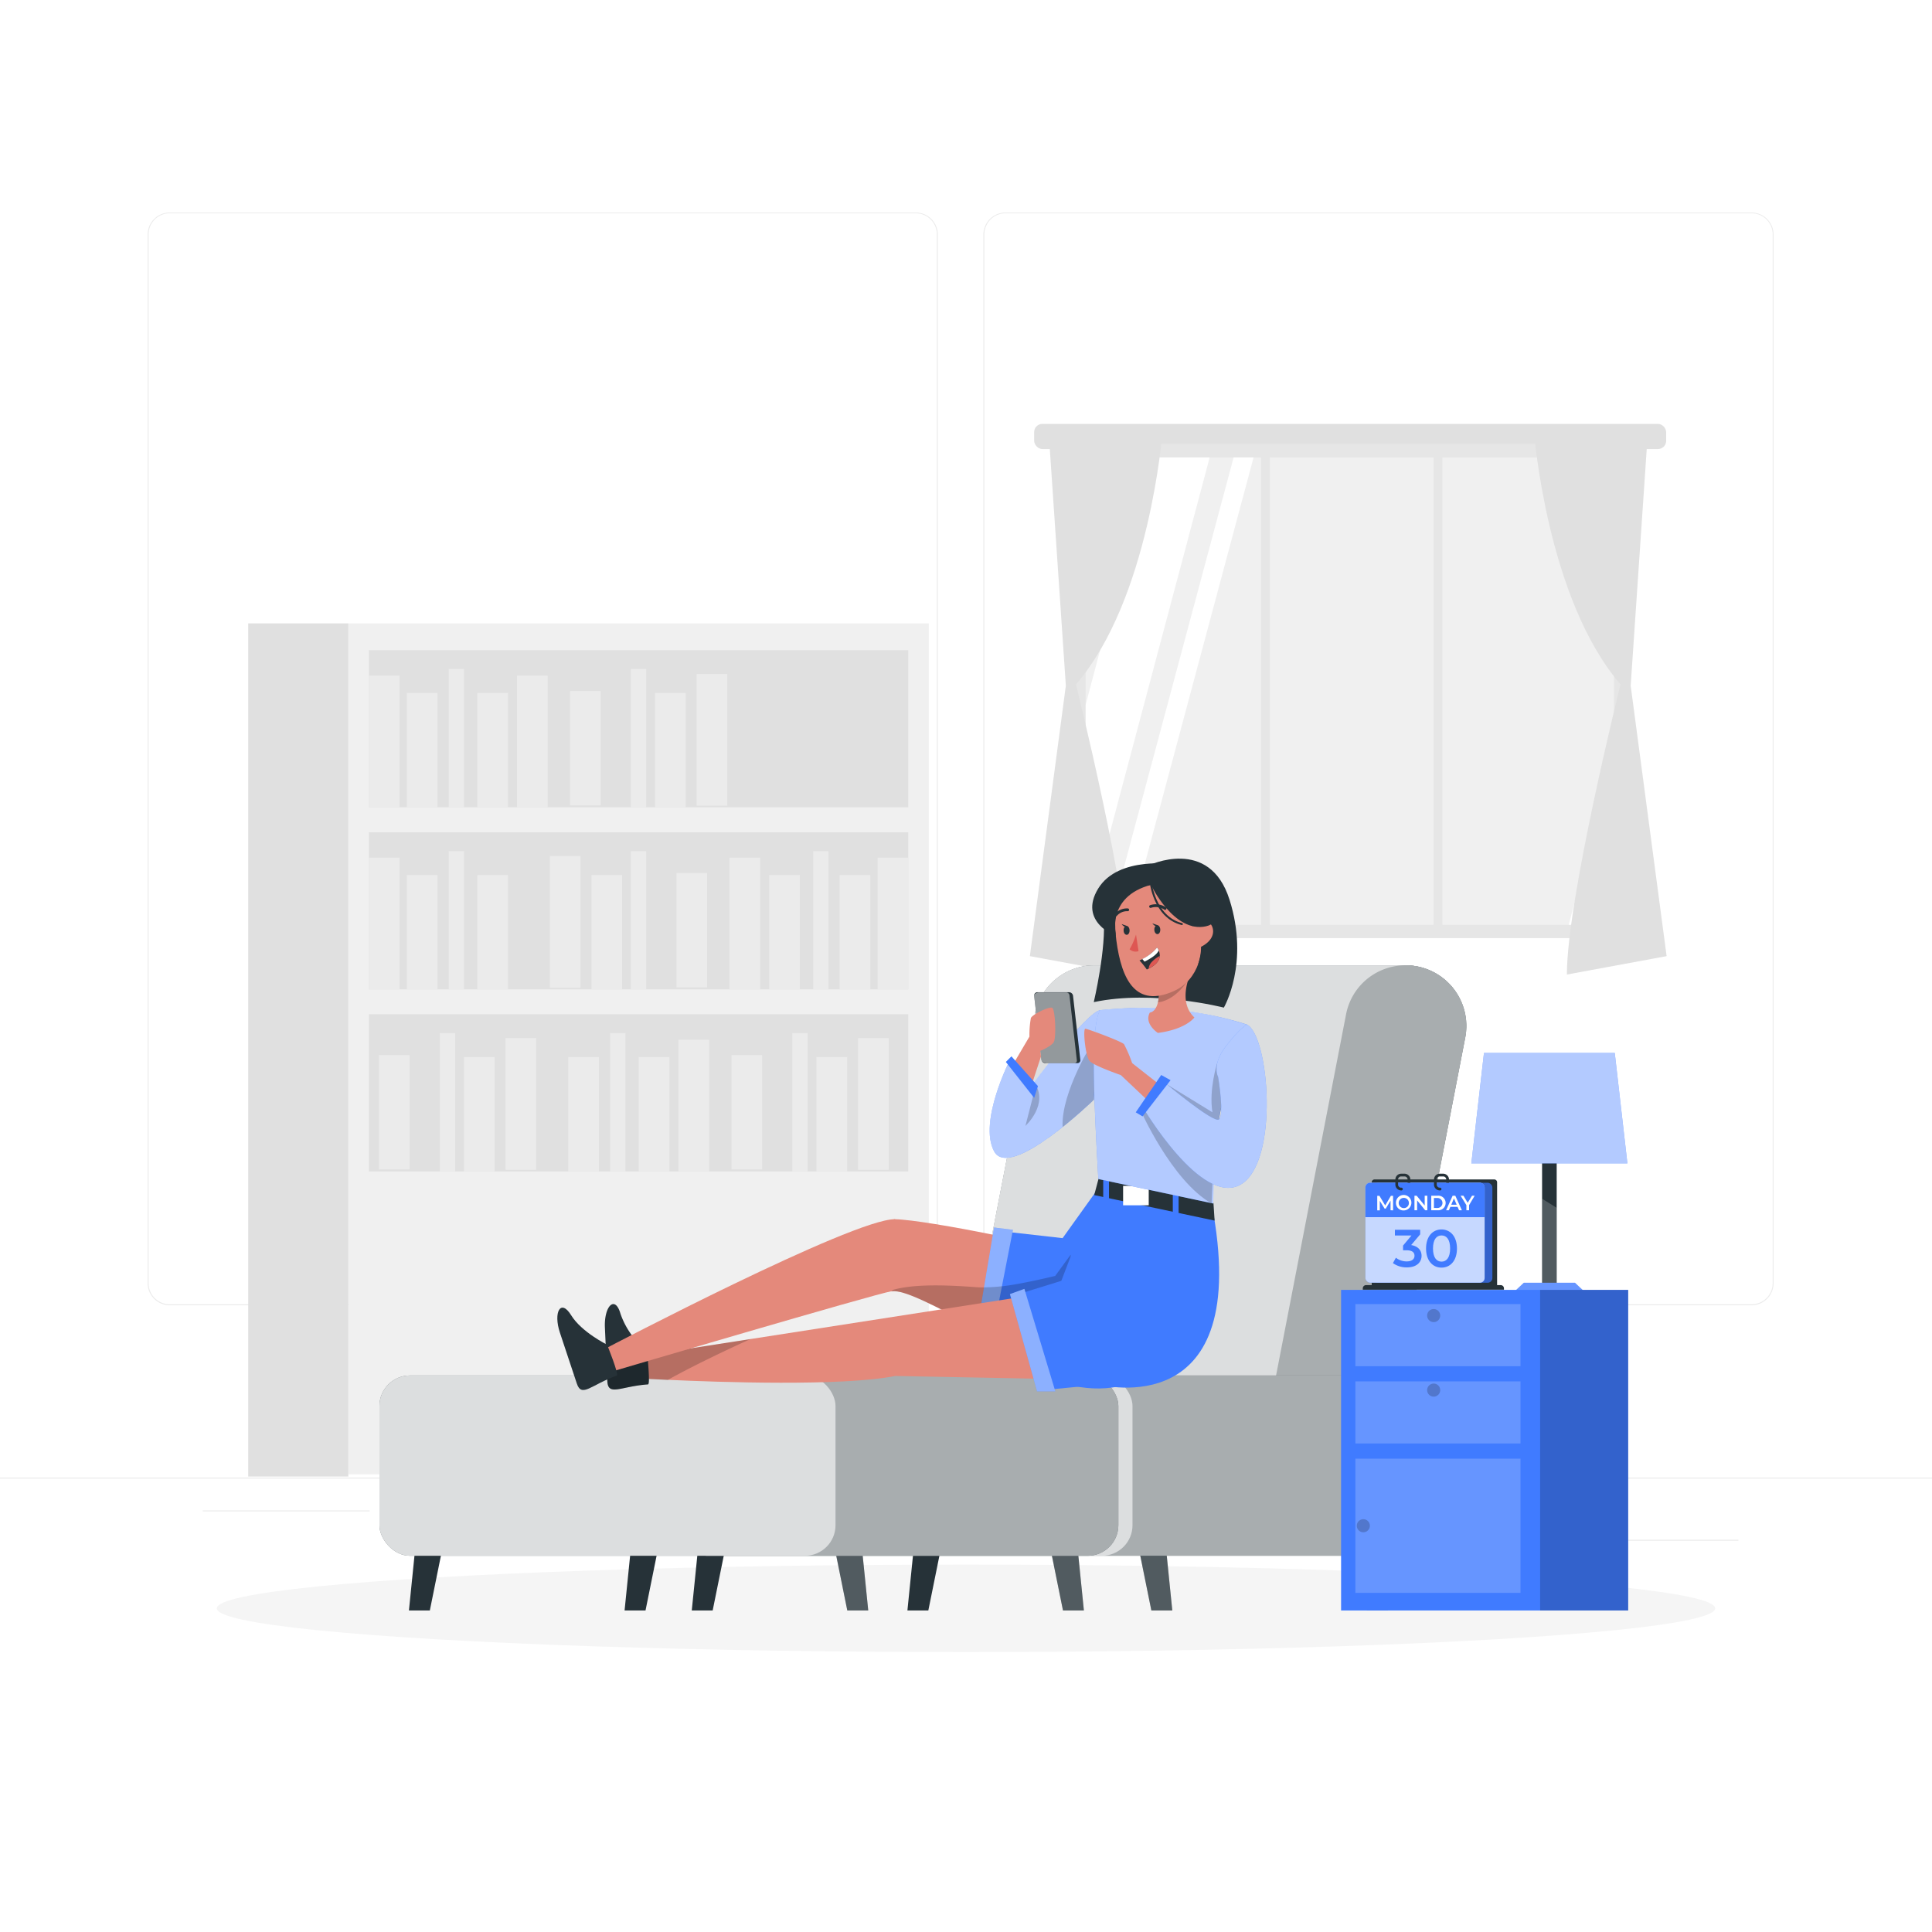 <svg class="animated" id="freepik_stories-cyber-monday" xmlns="http://www.w3.org/2000/svg" viewBox="0 0 500 500" version="1.1" xmlns:xlink="http://www.w3.org/1999/xlink" xmlns:svgjs="http://svgjs.com/svgjs"><style>svg#freepik_stories-cyber-monday:not(.animated) .animable {opacity: 0;}svg#freepik_stories-cyber-monday.animated #freepik--background-complete--inject-41 {animation: 1s 1 forwards cubic-bezier(.36,-0.01,.5,1.38) slideLeft;animation-delay: 0s;}svg#freepik_stories-cyber-monday.animated #freepik--Shadow--inject-41 {animation: 1s 1 forwards cubic-bezier(.36,-0.01,.5,1.38) slideDown;animation-delay: 0s;}svg#freepik_stories-cyber-monday.animated #freepik--Interface--inject-41 {animation: 1s 1 forwards cubic-bezier(.36,-0.01,.5,1.38) slideRight;animation-delay: 0s;}svg#freepik_stories-cyber-monday.animated #freepik--Character--inject-41 {animation: 1s 1 forwards cubic-bezier(.36,-0.01,.5,1.38) lightSpeedLeft;animation-delay: 0s;}svg#freepik_stories-cyber-monday.animated #freepik--Table--inject-41 {animation: 1s 1 forwards cubic-bezier(.36,-0.01,.5,1.38) zoomOut;animation-delay: 0s;}            @keyframes slideLeft {                0% {                    opacity: 0;                    transform: translateX(-30px);                }                100% {                    opacity: 1;                    transform: translateX(0);                }            }                    @keyframes slideDown {                0% {                    opacity: 0;                    transform: translateY(-30px);                }                100% {                    opacity: 1;                    transform: translateY(0);                }            }                    @keyframes slideRight {                0% {                    opacity: 0;                    transform: translateX(30px);                }                100% {                    opacity: 1;                    transform: translateX(0);                }            }                    @keyframes lightSpeedLeft {              from {                transform: translate3d(-50%, 0, 0) skewX(20deg);                opacity: 0;              }              60% {                transform: skewX(-10deg);                opacity: 1;              }              80% {                transform: skewX(2deg);              }              to {                opacity: 1;                transform: translate3d(0, 0, 0);              }            }                    @keyframes zoomOut {                0% {                    opacity: 0;                    transform: scale(1.5);                }                100% {                    opacity: 1;                    transform: scale(1);                }            }        .animator-hidden { display: none; }</style><g id="freepik--background-complete--inject-41" class="animable" style="transform-origin: 250px 228.23px;"><rect y="382.4" width="500" height="0.25" style="fill: rgb(235, 235, 235); transform-origin: 250px 382.525px;" id="elxpqrxyrgfy" class="animable"></rect><rect x="416.78" y="398.49" width="33.12" height="0.25" style="fill: rgb(235, 235, 235); transform-origin: 433.34px 398.615px;" id="elerncaje0mcw" class="animable"></rect><rect x="322.53" y="401.21" width="8.69" height="0.25" style="fill: rgb(235, 235, 235); transform-origin: 326.875px 401.335px;" id="el939j4kthrxg" class="animable"></rect><rect x="396.59" y="389.21" width="19.19" height="0.25" style="fill: rgb(235, 235, 235); transform-origin: 406.185px 389.335px;" id="elaksl3eh6p9s" class="animable"></rect><rect x="52.46" y="390.89" width="43.19" height="0.25" style="fill: rgb(235, 235, 235); transform-origin: 74.055px 391.015px;" id="el3ysaxlckzwt" class="animable"></rect><rect x="104.56" y="390.89" width="6.33" height="0.25" style="fill: rgb(235, 235, 235); transform-origin: 107.725px 391.015px;" id="elcls5imp8fam" class="animable"></rect><rect x="131.47" y="395.11" width="93.68" height="0.25" style="fill: rgb(235, 235, 235); transform-origin: 178.31px 395.235px;" id="eltiip13pmp2" class="animable"></rect><path d="M237,337.8H43.91a5.71,5.71,0,0,1-5.7-5.71V60.66A5.71,5.71,0,0,1,43.91,55H237a5.71,5.71,0,0,1,5.71,5.71V332.09A5.71,5.71,0,0,1,237,337.8ZM43.91,55.2a5.46,5.46,0,0,0-5.45,5.46V332.09a5.46,5.46,0,0,0,5.45,5.46H237a5.47,5.47,0,0,0,5.46-5.46V60.66A5.47,5.47,0,0,0,237,55.2Z" style="fill: rgb(235, 235, 235); transform-origin: 140.46px 196.4px;" id="elpmlimwdpp2l" class="animable"></path><path d="M453.31,337.8H260.21a5.72,5.72,0,0,1-5.71-5.71V60.66A5.72,5.72,0,0,1,260.21,55h193.1A5.71,5.71,0,0,1,459,60.66V332.09A5.71,5.71,0,0,1,453.31,337.8ZM260.21,55.2a5.47,5.47,0,0,0-5.46,5.46V332.09a5.47,5.47,0,0,0,5.46,5.46h193.1a5.47,5.47,0,0,0,5.46-5.46V60.66a5.47,5.47,0,0,0-5.46-5.46Z" style="fill: rgb(235, 235, 235); transform-origin: 356.75px 196.4px;" id="elv9wsir90jp8" class="animable"></path><rect x="267.64" y="109.7" width="163.56" height="6.51" rx="2.12" style="fill: rgb(224, 224, 224); transform-origin: 349.42px 112.955px;" id="el88go0gx6pua" class="animable"></rect><rect x="277.36" y="114.88" width="144.13" height="127.9" style="fill: rgb(230, 230, 230); transform-origin: 349.425px 178.83px;" id="eloebhpz9erd" class="animable"></rect><rect x="280.97" y="118.39" width="136.73" height="120.95" style="fill: rgb(240, 240, 240); transform-origin: 349.335px 178.865px;" id="elmi0vh91usd" class="animable"></rect><polygon points="313.06 118.39 280.97 239.08 280.97 182.37 297.91 118.39 313.06 118.39" style="fill: rgb(255, 255, 255); transform-origin: 297.015px 178.735px;" id="elmvuu6wrbovo" class="animable"></polygon><polygon points="324.42 118.39 292.05 239.34 286.89 239.34 319.26 118.39 324.42 118.39" style="fill: rgb(255, 255, 255); transform-origin: 305.655px 178.865px;" id="eljjjjw8h764" class="animable"></polygon><polygon points="417.7 194.71 417.7 214.04 411.15 239.34 405.98 239.34 417.7 194.71" style="fill: rgb(255, 255, 255); transform-origin: 411.84px 217.025px;" id="elyyg09mkmfwi" class="animable"></polygon><rect x="326.35" y="116.22" width="2.3" height="125.83" style="fill: rgb(230, 230, 230); transform-origin: 327.5px 179.135px;" id="elopbwqeg0xfq" class="animable"></rect><rect x="370.99" y="116.22" width="2.3" height="125.83" style="fill: rgb(230, 230, 230); transform-origin: 372.14px 179.135px;" id="elr3sw9zarloj" class="animable"></rect><path d="M397,111.78s3.32,43.28,22.39,65.33c0,0-13.89,55.69-13.88,75.1l25.81-4.76-9.3-70,4.45-65.65Z" style="fill: rgb(224, 224, 224); transform-origin: 414.16px 181.995px;" id="el4tutsh7q06h" class="animable"></path><path d="M300.85,111.78s-3.31,43.28-22.39,65.33c0,0,13.89,55.69,13.88,75.1l-25.81-4.76,9.31-70-4.45-65.65Z" style="fill: rgb(224, 224, 224); transform-origin: 283.69px 181.995px;" id="el1r3r87j3i9x" class="animable"></path><rect x="90.16" y="161.33" width="150.21" height="220.23" style="fill: rgb(240, 240, 240); transform-origin: 165.265px 271.445px;" id="el2tbuczospyq" class="animable"></rect><rect x="95.47" y="168.26" width="139.59" height="40.67" style="fill: rgb(224, 224, 224); transform-origin: 165.265px 188.595px;" id="elfjpa0x2nzaf" class="animable"></rect><rect x="95.47" y="174.85" width="7.93" height="34.09" style="fill: rgb(235, 235, 235); transform-origin: 99.435px 191.895px;" id="elsi8l7wtwtll" class="animable"></rect><rect x="133.81" y="174.85" width="7.93" height="34.09" style="fill: rgb(235, 235, 235); transform-origin: 137.775px 191.895px;" id="ela6wsb3p8t" class="animable"></rect><g id="elurtpep6yd5"><rect x="180.29" y="174.42" width="7.93" height="34.09" style="fill: rgb(235, 235, 235); transform-origin: 184.255px 191.465px; transform: rotate(-9.78deg);" class="animable"></rect></g><rect x="105.29" y="179.34" width="7.93" height="29.6" style="fill: rgb(235, 235, 235); transform-origin: 109.255px 194.14px;" id="el9aa16r8b8f" class="animable"></rect><rect x="123.52" y="179.34" width="7.93" height="29.6" style="fill: rgb(235, 235, 235); transform-origin: 127.485px 194.14px;" id="el481pk2itkfn" class="animable"></rect><rect x="169.53" y="179.34" width="7.93" height="29.6" style="fill: rgb(235, 235, 235); transform-origin: 173.495px 194.14px;" id="elw9uiumwg7hl" class="animable"></rect><g id="elrvx4pgd229"><rect x="147.53" y="178.83" width="7.93" height="29.6" style="fill: rgb(235, 235, 235); transform-origin: 151.495px 193.63px; transform: rotate(-12.53deg);" class="animable"></rect></g><rect x="116.12" y="173.15" width="3.96" height="35.78" style="fill: rgb(235, 235, 235); transform-origin: 118.1px 191.04px;" id="elugf6v8a2ygh" class="animable"></rect><rect x="163.28" y="173.15" width="3.96" height="35.78" style="fill: rgb(235, 235, 235); transform-origin: 165.26px 191.04px;" id="elqzpaagzlml" class="animable"></rect><g id="elsff6wevomjb"><rect x="95.47" y="215.38" width="139.59" height="40.67" style="fill: rgb(224, 224, 224); transform-origin: 165.265px 235.715px; transform: rotate(180deg);" class="animable"></rect></g><g id="elxs0yel31orc"><rect x="227.13" y="221.96" width="7.93" height="34.09" style="fill: rgb(235, 235, 235); transform-origin: 231.095px 239.005px; transform: rotate(180deg);" class="animable"></rect></g><g id="elu3ft2ta8xd8"><rect x="188.79" y="221.96" width="7.93" height="34.09" style="fill: rgb(235, 235, 235); transform-origin: 192.755px 239.005px; transform: rotate(180deg);" class="animable"></rect></g><g id="elhst6yl652u8"><rect x="142.31" y="221.54" width="7.93" height="34.09" style="fill: rgb(235, 235, 235); transform-origin: 146.275px 238.585px; transform: rotate(-170.22deg);" class="animable"></rect></g><g id="el1rbb9y9mgwj"><rect x="217.3" y="226.45" width="7.93" height="29.6" style="fill: rgb(235, 235, 235); transform-origin: 221.265px 241.25px; transform: rotate(180deg);" class="animable"></rect></g><g id="el7gr0w97n1qi"><rect x="199.08" y="226.45" width="7.93" height="29.6" style="fill: rgb(235, 235, 235); transform-origin: 203.045px 241.25px; transform: rotate(180deg);" class="animable"></rect></g><g id="el4mfdw38keng"><rect x="153.07" y="226.45" width="7.93" height="29.6" style="fill: rgb(235, 235, 235); transform-origin: 157.035px 241.25px; transform: rotate(180deg);" class="animable"></rect></g><g id="elotyuv8x1f4q"><rect x="175.07" y="225.95" width="7.93" height="29.6" style="fill: rgb(235, 235, 235); transform-origin: 179.035px 240.75px; transform: rotate(-167.47deg);" class="animable"></rect></g><g id="elhzrghqowd7p"><rect x="210.45" y="220.27" width="3.96" height="35.78" style="fill: rgb(235, 235, 235); transform-origin: 212.43px 238.16px; transform: rotate(180deg);" class="animable"></rect></g><g id="elyvkx4inkf09"><rect x="163.28" y="220.27" width="3.96" height="35.78" style="fill: rgb(235, 235, 235); transform-origin: 165.26px 238.16px; transform: rotate(180deg);" class="animable"></rect></g><rect x="95.47" y="221.96" width="7.93" height="34.09" style="fill: rgb(235, 235, 235); transform-origin: 99.435px 239.005px;" id="elswfypc901j" class="animable"></rect><rect x="105.29" y="226.45" width="7.93" height="29.6" style="fill: rgb(235, 235, 235); transform-origin: 109.255px 241.25px;" id="el2m8byyvif58" class="animable"></rect><rect x="123.52" y="226.45" width="7.93" height="29.6" style="fill: rgb(235, 235, 235); transform-origin: 127.485px 241.25px;" id="elttnmehg242" class="animable"></rect><rect x="116.12" y="220.27" width="3.96" height="35.78" style="fill: rgb(235, 235, 235); transform-origin: 118.1px 238.16px;" id="elgmji8rsphnn" class="animable"></rect><rect x="95.47" y="262.49" width="139.59" height="40.67" style="fill: rgb(224, 224, 224); transform-origin: 165.265px 282.825px;" id="elon5szyqfqqp" class="animable"></rect><rect x="175.59" y="269.08" width="7.93" height="34.09" style="fill: rgb(235, 235, 235); transform-origin: 179.555px 286.125px;" id="elhy4jshr9iqv" class="animable"></rect><g id="elwi46u3bm0hr"><rect x="222.07" y="268.65" width="7.93" height="34.09" style="fill: rgb(235, 235, 235); transform-origin: 226.035px 285.695px; transform: rotate(-9.78deg);" class="animable"></rect></g><rect x="147.07" y="273.57" width="7.93" height="29.6" style="fill: rgb(235, 235, 235); transform-origin: 151.035px 288.37px;" id="elra65qkk0xgs" class="animable"></rect><rect x="165.3" y="273.57" width="7.93" height="29.6" style="fill: rgb(235, 235, 235); transform-origin: 169.265px 288.37px;" id="elb2m3y6tjt1e" class="animable"></rect><rect x="211.3" y="273.57" width="7.93" height="29.6" style="fill: rgb(235, 235, 235); transform-origin: 215.265px 288.37px;" id="elpgcrwnipju" class="animable"></rect><g id="elqc3zj4dxvaf"><rect x="189.31" y="273.06" width="7.93" height="29.6" style="fill: rgb(235, 235, 235); transform-origin: 193.275px 287.86px; transform: rotate(-12.53deg);" class="animable"></rect></g><rect x="157.89" y="267.38" width="3.96" height="35.78" style="fill: rgb(235, 235, 235); transform-origin: 159.87px 285.27px;" id="elf1j38ykle6n" class="animable"></rect><rect x="205.06" y="267.38" width="3.96" height="35.78" style="fill: rgb(235, 235, 235); transform-origin: 207.04px 285.27px;" id="elkx7tgbcaaum" class="animable"></rect><g id="elsmshku9e95"><rect x="130.84" y="268.65" width="7.93" height="34.09" style="fill: rgb(235, 235, 235); transform-origin: 134.805px 285.695px; transform: rotate(-9.78deg);" class="animable"></rect></g><rect x="120.07" y="273.57" width="7.93" height="29.6" style="fill: rgb(235, 235, 235); transform-origin: 124.035px 288.37px;" id="el0be54j8vz40g" class="animable"></rect><g id="elial1xj176p9"><rect x="98.08" y="273.06" width="7.93" height="29.6" style="fill: rgb(235, 235, 235); transform-origin: 102.045px 287.86px; transform: rotate(-12.53deg);" class="animable"></rect></g><rect x="113.83" y="267.38" width="3.96" height="35.78" style="fill: rgb(235, 235, 235); transform-origin: 115.81px 285.27px;" id="elz2dv5pshox" class="animable"></rect><g id="elurdall61yr8"><rect x="64.24" y="161.33" width="25.91" height="220.8" style="fill: rgb(224, 224, 224); transform-origin: 77.195px 271.73px; transform: rotate(180deg);" class="animable"></rect></g></g><g id="freepik--Shadow--inject-41" class="animable" style="transform-origin: 250px 416.24px;"><ellipse id="freepik--path--inject-41" cx="250" cy="416.24" rx="193.89" ry="11.32" style="fill: rgb(245, 245, 245); transform-origin: 250px 416.24px;" class="animable"></ellipse></g><g id="freepik--Interface--inject-41" class="animable animator-hidden" style="transform-origin: 156.088px 254.29px;"><path d="M240.09,96.05V412.17a4.62,4.62,0,0,1-4.69,4.62H76.28a4.14,4.14,0,0,1-4.19-4.24V95.67a3.73,3.73,0,0,1,3.59-3.88h37.78a2.94,2.94,0,0,1,2.69,1.88l1.73,4.26a2.94,2.94,0,0,0,2.69,1.86H191.7A2.91,2.91,0,0,0,194.39,98l1.73-4.28a3,3,0,0,1,2.69-1.89H236A4.22,4.22,0,0,1,240.09,96.05Z" style="fill: rgb(64, 123, 255); transform-origin: 156.088px 254.29px;" id="eln6ijjfv6ohs" class="animable"></path><g id="elvbd98cg3bd"><rect x="72.09" y="111.54" width="168" height="284.25" style="fill: rgb(255, 255, 255); opacity: 0.3; isolation: isolate; transform-origin: 156.09px 253.665px;" class="animable"></rect></g><g id="el9cqiv1cie9l"><rect x="91.94" y="101.63" width="2.17" height="2.9" style="fill: rgb(255, 255, 255); opacity: 0.6; isolation: isolate; transform-origin: 93.025px 103.08px; transform: rotate(180deg);" class="animable"></rect></g><g id="elwg0mtj1ed39"><rect x="88.4" y="100.67" width="2.17" height="3.86" style="fill: rgb(255, 255, 255); opacity: 0.6; isolation: isolate; transform-origin: 89.485px 102.6px; transform: rotate(180deg);" class="animable"></rect></g><g id="elsa0ejhdxewa"><rect x="84.86" y="99.7" width="2.17" height="4.83" style="fill: rgb(255, 255, 255); opacity: 0.6; isolation: isolate; transform-origin: 85.945px 102.115px; transform: rotate(180deg);" class="animable"></rect></g><g id="elbtnxi3rah4a"><rect x="81.31" y="98.73" width="2.17" height="5.8" style="fill: rgb(255, 255, 255); opacity: 0.6; isolation: isolate; transform-origin: 82.395px 101.63px; transform: rotate(180deg);" class="animable"></rect></g><g id="els4wb1peqj6i"><rect x="219.34" y="100.58" width="1.29" height="2.9" style="fill: rgb(255, 255, 255); opacity: 0.6; isolation: isolate; transform-origin: 219.985px 102.03px;" class="animable"></rect></g><g id="elcaelmvv6sv"><rect x="221.51" y="99.52" width="10.27" height="5.01" style="fill: rgb(255, 255, 255); opacity: 0.6; isolation: isolate; transform-origin: 226.645px 102.025px; transform: rotate(180deg);" class="animable"></rect></g><g id="el4p8ixd4e2a"><rect x="77.58" y="180.12" width="67.07" height="67.07" style="fill: rgb(255, 255, 255); opacity: 0.4; transform-origin: 111.115px 213.655px;" class="animable"></rect></g><g id="el1bmai7myjcs"><rect x="77.58" y="251.29" width="67.07" height="67.07" style="fill: rgb(255, 255, 255); opacity: 0.4; transform-origin: 111.115px 284.825px;" class="animable"></rect></g><g id="elu4f6btjw97"><rect x="149.7" y="251.29" width="67.07" height="67.07" style="fill: rgb(255, 255, 255); opacity: 0.4; transform-origin: 183.235px 284.825px;" class="animable"></rect></g><g id="elp4jnoprbtkl"><rect x="77.58" y="322.47" width="67.07" height="67.07" style="fill: rgb(255, 255, 255); opacity: 0.4; transform-origin: 111.115px 356.005px;" class="animable"></rect></g><g id="eltrlabgudbw"><rect x="149.7" y="180.12" width="67.07" height="67.07" style="fill: rgb(255, 255, 255); opacity: 0.4; transform-origin: 183.235px 213.655px;" class="animable"></rect></g><g id="el0jtductzjc6p"><rect x="149.7" y="322.47" width="67.07" height="67.07" style="fill: rgb(255, 255, 255); opacity: 0.4; transform-origin: 183.235px 356.005px;" class="animable"></rect></g><rect x="226.79" y="180.12" width="6.13" height="209.42" style="fill: rgb(64, 123, 255); transform-origin: 229.855px 284.83px;" id="elvk8spuz2gug" class="animable"></rect><rect x="225.92" y="186.81" width="7.86" height="22.85" rx="1.07" style="fill: rgb(255, 255, 255); transform-origin: 229.85px 198.235px;" id="elqud9uapn4yj" class="animable"></rect><rect x="77.45" y="118.8" width="156.33" height="54.67" style="fill: rgb(64, 123, 255); transform-origin: 155.615px 146.135px;" id="els693a29rt1q" class="animable"></rect><path d="M129.33,196.6H92.24a1.14,1.14,0,0,0-1.14,1.14V221.3a1.14,1.14,0,0,0,1.14,1.13h37.09a1.14,1.14,0,0,0,1.13-1.13V197.74A1.14,1.14,0,0,0,129.33,196.6Zm.24,24H92V197.85h37.58Z" style="fill: rgb(255, 255, 255); transform-origin: 110.78px 209.515px;" id="elbla0ry9c7tw" class="animable"></path><rect x="106.27" y="223.15" width="9.03" height="3.3" style="fill: rgb(255, 255, 255); transform-origin: 110.785px 224.8px;" id="elob32zan65oi" class="animable"></rect><path d="M119,227.26h-16.4a.6.6,0,0,0-.59.59v.93h17.58v-.93A.59.59,0,0,0,119,227.26Z" style="fill: rgb(255, 255, 255); transform-origin: 110.8px 228.02px;" id="elhdg5qnn9te4" class="animable"></path><path d="M201.64,198.26H164.55a1.14,1.14,0,0,0-1.14,1.14v24.23h39.36V199.4A1.14,1.14,0,0,0,201.64,198.26Zm.24,24H164.3V199.5h37.58Z" style="fill: rgb(255, 255, 255); transform-origin: 183.09px 210.945px;" id="elim5bn07yt6g" class="animable"></path><path d="M188.35,224.52v.94a.63.63,0,0,1-.63.63h-9.25a.63.63,0,0,1-.63-.63v-.94H159.6v2a.62.62,0,0,0,.61.61H206a.61.61,0,0,0,.61-.61v-2Z" style="fill: rgb(255, 255, 255); transform-origin: 183.105px 225.825px;" id="elqswg9w7ux2" class="animable"></path><path d="M123,151.68l1.37-3a10.27,10.27,0,0,0,5.74,1.81c2.38,0,3.35-.8,3.35-1.86,0-3.26-10.11-1-10.11-7.49,0-3,2.38-5.41,7.33-5.41a11.67,11.67,0,0,1,6,1.54l-1.24,3a9.82,9.82,0,0,0-4.82-1.36c-2.39,0-3.31.89-3.31,2,0,3.2,10.12,1,10.12,7.38,0,2.91-2.42,5.39-7.39,5.39A12.41,12.41,0,0,1,123,151.68Z" style="fill: rgb(255, 255, 255); transform-origin: 130.215px 144.706px;" id="ele7xn6mo4vvt" class="animable"></path><path d="M151.7,149.66h-8.08l-1.54,3.73H138l7.75-17.4h4l7.78,17.4h-4.23Zm-1.27-3L147.67,140l-2.76,6.66Z" style="fill: rgb(255, 255, 255); transform-origin: 147.765px 144.69px;" id="el3476kderply" class="animable"></path><path d="M159.28,136h4v14.12H172v3.28H159.28Z" style="fill: rgb(255, 255, 255); transform-origin: 165.64px 144.7px;" id="elmp4ddgmz51c" class="animable"></path><path d="M187.76,150.16v3.23H174.29V136h13.15v3.23h-9.15V143h8.08v3.13h-8.08v4Z" style="fill: rgb(255, 255, 255); transform-origin: 181.025px 144.695px;" id="elxoqwz6axko" class="animable"></path><path d="M121.84,261.82H99.72a1.3,1.3,0,0,0-1.3,1.3v40.25a1.3,1.3,0,0,0,1.3,1.3h22.12a1.3,1.3,0,0,0,1.3-1.3V263.12A1.3,1.3,0,0,0,121.84,261.82Zm-.41,39.47h-21.3V265.2h21.3Z" style="fill: rgb(255, 255, 255); transform-origin: 110.78px 283.245px;" id="elhleep6twk4n" class="animable"></path><path d="M130.91,340.87H90.66a1.3,1.3,0,0,0-1.3,1.3V370.3a1.3,1.3,0,0,0,1.3,1.29h40.25a1.29,1.29,0,0,0,1.29-1.29V342.17A1.3,1.3,0,0,0,130.91,340.87Zm-.35,29H91V342.59h39.56Z" style="fill: rgb(255, 255, 255); transform-origin: 110.78px 356.23px;" id="elbhmf5n1em9m" class="animable"></path><path d="M202.89,272.27h-9a2.76,2.76,0,0,1-2.54-1.69l-.83-2a2.75,2.75,0,0,0-2.54-1.69h-9.73a2.76,2.76,0,0,0-2.55,1.69l-.82,2a2.77,2.77,0,0,1-2.55,1.69h-9A2.33,2.33,0,0,0,161,274.6v21.13a2.33,2.33,0,0,0,2.33,2.33h39.6a2.33,2.33,0,0,0,2.33-2.33V274.6A2.33,2.33,0,0,0,202.89,272.27Zm-22.11-3.19h4.63v2.09h-4.63Zm2.31,24.31a8.23,8.23,0,1,1,8.23-8.22A8.22,8.22,0,0,1,183.09,293.39ZM202.53,278H197.9v-2.1h4.63Z" style="fill: rgb(255, 255, 255); transform-origin: 183.13px 282.475px;" id="elcrsuzx3bn6k" class="animable"></path><path d="M170.09,342.58v27.07h26V342.58Zm24.56,24.61H171.54V345h23.11Z" style="fill: rgb(255, 255, 255); transform-origin: 183.09px 356.115px;" id="elgjdodsavvpl" class="animable"></path><path d="M205.06,342.54h-7.23v27.15h7.23a3.6,3.6,0,0,0,3.59-3.6v-20A3.59,3.59,0,0,0,205.06,342.54Zm-4.45,14.82a1.2,1.2,0,0,1,0-2.39,1.2,1.2,0,1,1,0,2.39Zm2.53-5a1.2,1.2,0,1,1-1.2,1.2A1.19,1.19,0,0,1,203.14,352.34Zm.1,7.55a1.2,1.2,0,1,1,1.2-1.2A1.19,1.19,0,0,1,203.24,359.89Zm2.53-2.63a1.2,1.2,0,1,1,0-2.39,1.2,1.2,0,0,1,0,2.39Z" style="fill: rgb(255, 255, 255); transform-origin: 203.24px 356.115px;" id="eliu11mldw1w7" class="animable"></path><path d="M161.13,342.54a3.6,3.6,0,0,0-3.6,3.59v20a3.6,3.6,0,0,0,3.6,3.6h7.23V342.54Zm-.71,14.82a1.2,1.2,0,1,1,1.2-1.19A1.19,1.19,0,0,1,160.42,357.36Zm2.52-5a1.2,1.2,0,1,1,0,2.39,1.2,1.2,0,0,1,0-2.39Zm.11,7.55a1.2,1.2,0,1,1,0-2.39,1.2,1.2,0,0,1,0,2.39Zm2.52-2.63a1.2,1.2,0,1,1,1.2-1.2A1.19,1.19,0,0,1,165.57,357.26Z" style="fill: rgb(255, 255, 255); transform-origin: 162.945px 356.135px;" id="el8iw7cu55yw9" class="animable"></path><polygon points="122.53 186.48 124.56 187.16 126.08 185.66 127.88 186.82 129.73 185.74 131.18 187.31 133.24 186.73 134.26 188.62 136.4 188.56 136.91 190.64 139 191.12 138.98 193.26 140.88 194.25 140.34 196.32 141.93 197.74 140.88 199.61 142.07 201.39 140.6 202.94 141.31 204.96 139.49 206.09 139.68 208.22 137.64 208.87 137.29 210.98 135.15 211.1 134.29 213.06 132.19 212.64 130.87 214.32 128.94 213.39 127.23 214.69 125.6 213.31 123.63 214.15 122.38 212.41 120.27 212.73 119.49 210.73 117.36 210.52 117.11 208.39 115.1 207.65 115.39 205.53 113.63 204.32 114.43 202.33 113.03 200.72 114.3 199 113.34 197.08 115 195.73 114.55 193.64 116.49 192.74 116.57 190.6 118.68 190.22 119.29 188.17 121.43 188.32 122.53 186.48" style="fill: rgb(64, 123, 255); transform-origin: 127.55px 200.175px;" id="elqj0sscs73tl" class="animable"></polygon><path d="M124.57,202c.41,1.12-.07,2.47-2,3.16a4.81,4.81,0,0,1-2.8.23L120,204a3.51,3.51,0,0,0,2.12-.1c.77-.29,1.13-.78.93-1.32s-.67-.68-1.55-.35l-.7.25-.38-1,.8-2.06-2.83,1-.46-1.24,4.66-1.72.37,1-.87,2.27A2,2,0,0,1,124.57,202Z" style="fill: rgb(255, 255, 255); transform-origin: 121.318px 201.48px;" id="elyeobwcrubk" class="animable"></path><path d="M130.19,199.89c.44,1.18-.05,2.52-1.95,3.22a4.88,4.88,0,0,1-2.8.23l.17-1.4a3.51,3.51,0,0,0,2.12-.1c.77-.29,1.12-.79.92-1.33s-.66-.74-1.87-.29l-1.7.63L124,197l4.06-1.5.46,1.23-2.78,1,.36,1.3.55-.2C128.65,198.11,129.76,198.71,130.19,199.89Z" style="fill: rgb(255, 255, 255); transform-origin: 127.17px 199.474px;" id="el0kpf4jjg74w" class="animable"></path><path d="M129.83,196.14a1.15,1.15,0,0,1,.64-1.59,1.28,1.28,0,0,1,.88,2.39A1.16,1.16,0,0,1,129.83,196.14Zm1.53-.56c-.17-.47-.43-.62-.7-.52s-.37.39-.2.85.44.62.7.52S131.53,196,131.36,195.58Zm1.71-1.94.74-.27-1.36,5.43-.74.28Zm.47,3.46a1.15,1.15,0,1,1,2.15-.8,1.15,1.15,0,1,1-2.15.8Zm1.52-.57c-.17-.45-.43-.62-.7-.52s-.37.39-.2.86.44.62.7.52S135.23,197,135.06,196.53Z" style="fill: rgb(255, 255, 255); transform-origin: 132.753px 196.225px;" id="elsuiqa6dz6a" class="animable"></path><path d="M131.64,200.77a1,1,0,1,1,1.25.53A.94.94,0,0,1,131.64,200.77Zm1.45-.54a.56.56,0,1,0-1.05.39.56.56,0,1,0,1.05-.39Z" style="fill: rgb(255, 255, 255); transform-origin: 132.552px 200.368px;" id="el0aoye0hvzhh" class="animable"></path><path d="M134,199.3l.17.45.78-.29.12.31-.79.29.23.62-.39.14-.63-1.69,1.28-.47.12.31Z" style="fill: rgb(255, 255, 255); transform-origin: 134.28px 199.74px;" id="els2t5c3c2z3" class="animable"></path><path d="M135.53,198.73l.16.44.78-.29.12.32-.78.29.23.62-.4.14-.62-1.69,1.28-.47.11.31Z" style="fill: rgb(255, 255, 255); transform-origin: 135.805px 199.17px;" id="elh6sonum8lpc" class="animable"></path><polygon points="122.53 261.64 124.56 262.32 126.08 260.82 127.88 261.98 129.73 260.9 131.18 262.47 133.24 261.89 134.26 263.77 136.4 263.72 136.91 265.8 139 266.28 138.98 268.42 140.88 269.41 140.34 271.48 141.93 272.9 140.88 274.77 142.07 276.55 140.6 278.1 141.31 280.12 139.49 281.25 139.68 283.38 137.64 284.02 137.29 286.14 135.15 286.25 134.29 288.21 132.19 287.8 130.87 289.48 128.94 288.55 127.23 289.85 125.6 288.47 123.63 289.31 122.38 287.57 120.27 287.89 119.49 285.89 117.36 285.68 117.11 283.55 115.1 282.81 115.39 280.69 113.63 279.47 114.43 277.49 113.03 275.88 114.3 274.15 113.34 272.24 115 270.89 114.55 268.8 116.49 267.9 116.57 265.76 118.68 265.38 119.29 263.33 121.43 263.48 122.53 261.64" style="fill: rgb(64, 123, 255); transform-origin: 127.55px 275.335px;" id="el940xa5yv15c" class="animable"></polygon><path d="M125,277a2.43,2.43,0,0,1-1.7,3.14c-1.84.68-3.4-.05-4.19-2.2s.06-4.09,2.06-4.83a3.89,3.89,0,0,1,2-.23l-.16,1.34a2.27,2.27,0,0,0-1.36.13,1.87,1.87,0,0,0-1.16,2.62,2.37,2.37,0,0,1,1.42-1.2A2.25,2.25,0,0,1,125,277Zm-1.46.62A1.08,1.08,0,0,0,122,277a1.12,1.12,0,0,0-.79,1.43,1.09,1.09,0,0,0,1.54.55A1.07,1.07,0,0,0,123.53,277.58Z" style="fill: rgb(255, 255, 255); transform-origin: 121.974px 276.612px;" id="el9odnxnks1kp" class="animable"></path><path d="M130.58,274.9c.44,1.18-.05,2.53-2,3.23a4.88,4.88,0,0,1-2.8.22L126,277a3.33,3.33,0,0,0,2.11-.1c.77-.28,1.13-.78.93-1.32s-.66-.74-1.87-.3l-1.7.63-1-3.87,4.06-1.5.45,1.24-2.77,1,.36,1.31.54-.2C129,273.13,130.15,273.72,130.58,274.9Z" style="fill: rgb(255, 255, 255); transform-origin: 127.6px 274.5px;" id="el9ginlmqezwu" class="animable"></path><path d="M130,271.25a1.15,1.15,0,1,1,1.52.8A1.14,1.14,0,0,1,130,271.25Zm1.53-.56c-.17-.47-.44-.62-.71-.52s-.37.4-.2.85.44.62.71.52S131.66,271.15,131.49,270.69Zm1.71-1.94.73-.27-1.36,5.43-.73.28Zm.46,3.46a1.15,1.15,0,1,1,1.52.8A1.15,1.15,0,0,1,133.66,272.21Zm1.53-.56c-.17-.46-.44-.63-.71-.52s-.37.39-.2.85.44.62.71.52S135.36,272.11,135.19,271.65Z" style="fill: rgb(255, 255, 255); transform-origin: 132.966px 271.335px;" id="el9sg4fnbbpmc" class="animable"></path><path d="M131.76,275.88a1,1,0,0,1,1.86-.68,1,1,0,0,1-1.86.68Zm1.46-.54a.56.56,0,1,0-1.06.39.56.56,0,1,0,1.06-.39Z" style="fill: rgb(255, 255, 255); transform-origin: 132.69px 275.54px;" id="eljr7c3f77iaq" class="animable"></path><path d="M134.11,274.41l.16.45.79-.29.11.31-.78.29.23.62-.4.14-.62-1.69,1.28-.47.11.31Z" style="fill: rgb(255, 255, 255); transform-origin: 134.385px 274.85px;" id="elx2itw0ilxpo" class="animable"></path><path d="M135.65,273.84l.17.45.78-.29.12.31-.79.29.23.62-.39.14-.63-1.69,1.28-.47.12.31Z" style="fill: rgb(255, 255, 255); transform-origin: 135.93px 274.28px;" id="elo7qo07i96wq" class="animable"></path><polygon points="192.87 261.58 194.9 262.26 196.43 260.75 198.23 261.92 200.08 260.84 201.53 262.41 203.59 261.83 204.6 263.71 206.74 263.66 207.26 265.74 209.35 266.22 209.33 268.36 211.23 269.34 210.68 271.41 212.28 272.84 211.23 274.71 212.42 276.49 210.94 278.03 211.65 280.05 209.84 281.18 210.02 283.32 207.98 283.96 207.63 286.07 205.5 286.19 204.63 288.15 202.53 287.73 201.21 289.41 199.28 288.49 197.58 289.79 195.94 288.41 193.97 289.25 192.73 287.5 190.61 287.82 189.84 285.83 187.71 285.61 187.46 283.49 185.45 282.75 185.73 280.63 183.97 279.41 184.78 277.43 183.37 275.81 184.64 274.09 183.69 272.18 185.34 270.82 184.89 268.73 186.84 267.84 186.92 265.7 189.03 265.31 189.64 263.26 191.77 263.41 192.87 261.58" style="fill: rgb(64, 123, 255); transform-origin: 197.895px 275.27px;" id="elqae7yy8wwuq" class="animable"></polygon><path d="M193.45,272.42l.37,1-.39,6.57-1.67.62.39-6.28-2.2.82.4,1.08-1.37.51-.86-2.34Z" style="fill: rgb(255, 255, 255); transform-origin: 190.97px 276.515px;" id="elg0nezj2qo3m" class="animable"></path><path d="M200.68,274.93c.44,1.18-.05,2.52-2,3.23a4.87,4.87,0,0,1-2.8.22l.18-1.4a3.49,3.49,0,0,0,2.11-.1c.77-.29,1.12-.79.92-1.33s-.66-.74-1.87-.29l-1.7.63-1-3.87,4.06-1.5.46,1.23-2.78,1,.36,1.3.54-.2C199.14,273.15,200.25,273.75,200.68,274.93Z" style="fill: rgb(255, 255, 255); transform-origin: 197.675px 274.506px;" id="elh79zr5dcu69" class="animable"></path><path d="M200.22,271.22a1.15,1.15,0,0,1,.64-1.59,1.13,1.13,0,0,1,1.51.8,1.15,1.15,0,1,1-2.15.79Zm1.53-.57c-.17-.46-.43-.62-.7-.52s-.37.4-.2.86.44.62.7.52S201.92,271.12,201.75,270.65Zm1.71-1.93.74-.27-1.36,5.43-.74.27Zm.47,3.46a1.15,1.15,0,1,1,1.51.8A1.16,1.16,0,0,1,203.93,272.18Zm1.52-.57c-.17-.46-.43-.62-.7-.52s-.37.39-.2.86.44.62.7.52S205.62,272.07,205.45,271.61Z" style="fill: rgb(255, 255, 255); transform-origin: 203.148px 271.3px;" id="elt3v5ncw4nd" class="animable"></path><path d="M202,275.85a1,1,0,1,1,1.25.53A.93.93,0,0,1,202,275.85Zm1.45-.54a.56.56,0,1,0-.32.74A.55.55,0,0,0,203.48,275.31Z" style="fill: rgb(255, 255, 255); transform-origin: 202.912px 275.449px;" id="elu84v8gjpa49" class="animable"></path><path d="M204.37,274.38l.17.44.78-.29.12.32-.79.29.23.61-.39.15-.63-1.69,1.28-.47.12.31Z" style="fill: rgb(255, 255, 255); transform-origin: 204.65px 274.82px;" id="eln1yi4cdt7tk" class="animable"></path><path d="M205.92,273.81l.16.44.78-.29.12.32-.78.29.22.61-.39.15-.62-1.69,1.28-.48.11.32Z" style="fill: rgb(255, 255, 255); transform-origin: 206.195px 274.245px;" id="eln8lmn90x0hn" class="animable"></path><polygon points="122.53 331.63 124.56 332.31 126.08 330.8 127.88 331.96 129.73 330.89 131.18 332.46 133.24 331.88 134.26 333.76 136.4 333.71 136.91 335.79 139 336.27 138.98 338.41 140.88 339.39 140.34 341.46 141.93 342.89 140.88 344.75 142.07 346.53 140.6 348.08 141.31 350.1 139.49 351.23 139.68 353.37 137.64 354.01 137.29 356.12 135.15 356.24 134.29 358.2 132.19 357.78 130.87 359.46 128.94 358.54 127.23 359.84 125.6 358.46 123.63 359.3 122.38 357.55 120.27 357.87 119.49 355.88 117.36 355.66 117.11 353.54 115.1 352.8 115.39 350.68 113.63 349.46 114.43 347.48 113.03 345.86 114.3 344.14 113.34 342.23 115 340.87 114.55 338.78 116.49 337.89 116.57 335.75 118.68 335.36 119.29 333.31 121.43 333.46 122.53 331.63" style="fill: rgb(64, 123, 255); transform-origin: 127.55px 345.32px;" id="el2vnlbwiht24" class="animable"></polygon><path d="M124.87,347.18c.47,1.25-.36,2.46-2.05,3.08s-3.09.25-3.55-1a1.8,1.8,0,0,1,.42-1.94,1.63,1.63,0,0,1-1.27-1.08c-.43-1.17.34-2.29,1.85-2.85s2.85-.22,3.28.95a1.66,1.66,0,0,1-.27,1.66A1.79,1.79,0,0,1,124.87,347.18ZM120,345.73c.18.5.7.67,1.32.44s.93-.7.75-1.21-.73-.68-1.36-.45S119.78,345.21,120,345.73Zm3.32,2c-.22-.59-.84-.77-1.61-.49s-1.1.82-.88,1.41.83.78,1.59.5S123.52,348.3,123.3,347.71Z" style="fill: rgb(255, 255, 255); transform-origin: 121.651px 346.841px;" id="el1u31jlvuhi4" class="animable"></path><path d="M125.06,345.52c-.81-2.19,0-3.89,1.58-4.49s3.31.19,4.12,2.39.07,3.88-1.58,4.49S125.87,347.72,125.06,345.52Zm4.15-1.53c-.55-1.51-1.32-1.94-2.09-1.66s-1.06,1.11-.5,2.62,1.32,1.94,2.08,1.66S129.77,345.5,129.21,344Z" style="fill: rgb(255, 255, 255); transform-origin: 127.916px 344.472px;" id="elmc21f29kzn" class="animable"></path><path d="M130.21,341.15a1.16,1.16,0,0,1,.64-1.6,1.28,1.28,0,1,1-.64,1.6Zm1.53-.57c-.17-.46-.43-.62-.7-.52s-.37.4-.2.85.44.62.7.53S131.91,341.05,131.74,340.58Zm1.71-1.93.74-.28-1.36,5.44-.74.27Zm.47,3.45a1.15,1.15,0,1,1,1.51.8A1.14,1.14,0,0,1,133.92,342.1Zm1.52-.56c-.17-.46-.43-.62-.7-.52s-.37.39-.2.85.44.62.7.52S135.61,342,135.44,341.54Z" style="fill: rgb(255, 255, 255); transform-origin: 133.138px 341.225px;" id="elnhax8u8kfz" class="animable"></path><path d="M132,345.77a1,1,0,1,1,1.25.54A.94.94,0,0,1,132,345.77Zm1.45-.54a.56.56,0,1,0-.32.74A.54.54,0,0,0,133.47,345.23Z" style="fill: rgb(255, 255, 255); transform-origin: 132.915px 345.376px;" id="elqy3nj42gtq7" class="animable"></path><path d="M134.36,344.3l.17.45.78-.29.12.31-.79.29.23.62-.39.15-.63-1.7,1.28-.47.12.31Z" style="fill: rgb(255, 255, 255); transform-origin: 134.64px 344.745px;" id="elvj3fe8t16co" class="animable"></path><path d="M135.91,343.73l.16.45.78-.29.12.31-.78.29.22.62-.39.14-.62-1.69,1.28-.47.11.31Z" style="fill: rgb(255, 255, 255); transform-origin: 136.185px 344.17px;" id="eltyv343h3n9" class="animable"></path><polygon points="192.87 186.42 194.9 187.1 196.43 185.59 198.23 186.76 200.08 185.68 201.53 187.25 203.59 186.67 204.6 188.55 206.74 188.5 207.26 190.58 209.35 191.06 209.33 193.2 211.23 194.19 210.68 196.25 212.28 197.68 211.23 199.55 212.42 201.33 210.94 202.88 211.65 204.89 209.84 206.03 210.02 208.16 207.98 208.8 207.63 210.92 205.5 211.03 204.63 212.99 202.53 212.57 201.21 214.26 199.28 213.33 197.58 214.63 195.94 213.25 193.97 214.09 192.73 212.35 190.61 212.67 189.84 210.67 187.71 210.45 187.46 208.33 185.45 207.59 185.73 205.47 183.97 204.25 184.78 202.27 183.37 200.65 184.64 198.93 183.69 197.02 185.34 195.67 184.89 193.57 186.84 192.68 186.92 190.54 189.03 190.16 189.64 188.1 191.77 188.26 192.87 186.42" style="fill: rgb(64, 123, 255); transform-origin: 197.895px 200.11px;" id="elcx91yhfr0yl" class="animable"></polygon><path d="M194.77,202c.44,1.17-.05,2.52-2,3.22a4.87,4.87,0,0,1-2.8.22l.17-1.4a3.37,3.37,0,0,0,2.12-.1c.77-.28,1.12-.78.92-1.32s-.66-.74-1.87-.3l-1.7.63-1-3.87,4.06-1.5.46,1.24-2.78,1,.36,1.31.54-.2C193.23,200.18,194.34,200.78,194.77,202Z" style="fill: rgb(255, 255, 255); transform-origin: 191.765px 201.566px;" id="el5vsox4phwkn" class="animable"></path><path d="M194.94,200.49c-.81-2.2-.05-3.89,1.58-4.5s3.32.2,4.13,2.39.06,3.89-1.58,4.49S195.75,202.68,194.94,200.49ZM199.1,199c-.56-1.51-1.33-1.94-2.1-1.65s-1.06,1.1-.5,2.61,1.32,1.94,2.08,1.66S199.65,200.46,199.1,199Z" style="fill: rgb(255, 255, 255); transform-origin: 197.796px 199.429px;" id="elndkiifsypvb" class="animable"></path><path d="M200.4,196a1.16,1.16,0,0,1,.64-1.6,1.28,1.28,0,1,1-.64,1.6Zm1.53-.57c-.17-.46-.43-.62-.7-.52s-.37.4-.2.86.44.61.71.52S202.11,195.9,201.93,195.43Zm1.71-1.93.74-.28L203,198.66l-.74.27Zm.47,3.45a1.15,1.15,0,1,1,1.51.8A1.14,1.14,0,0,1,204.11,197Zm1.52-.56c-.17-.46-.43-.62-.7-.52s-.37.39-.2.85.44.62.7.52S205.8,196.85,205.63,196.39Z" style="fill: rgb(255, 255, 255); transform-origin: 203.328px 196.075px;" id="elkptutls365m" class="animable"></path><path d="M202.21,200.62a1,1,0,1,1,1.25.54A.94.94,0,0,1,202.21,200.62Zm1.45-.54a.54.54,0,0,0-.72-.34.58.58,0,1,0,.72.34Z" style="fill: rgb(255, 255, 255); transform-origin: 203.125px 200.226px;" id="elibj5edymsu" class="animable"></path><path d="M204.55,199.15l.17.45.78-.29.12.31-.79.29.23.62-.39.15L204,199l1.28-.47.12.31Z" style="fill: rgb(255, 255, 255); transform-origin: 204.81px 199.605px;" id="elq5oe7kxjqh" class="animable"></path><path d="M206.1,198.58l.16.45.78-.29.12.31-.78.29.23.62-.4.14-.62-1.69,1.28-.47.11.31Z" style="fill: rgb(255, 255, 255); transform-origin: 206.375px 199.02px;" id="elblchbwc4lmf" class="animable"></path><polygon points="192.87 331.56 194.9 332.24 196.43 330.74 198.23 331.9 200.08 330.82 201.53 332.4 203.59 331.81 204.6 333.7 206.74 333.64 207.26 335.72 209.35 336.2 209.33 338.34 211.23 339.33 210.68 341.4 212.28 342.82 211.23 344.69 212.42 346.47 210.94 348.02 211.65 350.04 209.84 351.17 210.02 353.3 207.98 353.95 207.63 356.06 205.5 356.18 204.63 358.14 202.53 357.72 201.21 359.4 199.28 358.47 197.58 359.77 195.94 358.39 193.97 359.23 192.73 357.49 190.61 357.81 189.84 355.81 187.71 355.6 187.46 353.47 185.45 352.73 185.73 350.61 183.97 349.4 184.78 347.41 183.37 345.8 184.64 344.08 183.69 342.16 185.34 340.81 184.89 338.72 186.84 337.82 186.92 335.68 189.03 335.3 189.64 333.25 191.77 333.4 192.87 331.56" style="fill: rgb(64, 123, 255); transform-origin: 197.895px 345.255px;" id="ele2q7t45whc" class="animable"></polygon><path d="M196.08,347.41l-1.09.4.52,1.39-1.51.56-.51-1.4-3.58,1.32-.39-1,1.58-5.38,1.62-.6-1.43,5.08,1.78-.66-.46-1.25,1.46-.53.46,1.24,1.08-.4Z" style="fill: rgb(255, 255, 255); transform-origin: 192.8px 346.23px;" id="eloe9uio0yvfr" class="animable"></path><path d="M201.28,344.69c.44,1.18-.05,2.53-1.95,3.23a4.87,4.87,0,0,1-2.8.22l.17-1.4a3.37,3.37,0,0,0,2.12-.1c.77-.28,1.12-.78.92-1.32s-.66-.74-1.87-.3l-1.7.63-1-3.87,4.06-1.5.46,1.24-2.78,1,.36,1.31.54-.2C199.74,342.92,200.85,343.52,201.28,344.69Z" style="fill: rgb(255, 255, 255); transform-origin: 198.3px 344.266px;" id="elwegwwcvxhiq" class="animable"></path><path d="M200.42,341.13a1.15,1.15,0,1,1,1.52.8A1.15,1.15,0,0,1,200.42,341.13Zm1.53-.56c-.17-.47-.43-.62-.7-.52s-.37.39-.2.85.44.62.7.52S202.12,341,202,340.57Zm1.71-1.94.74-.27L203,343.79l-.74.28Zm.47,3.46a1.15,1.15,0,1,1,2.15-.8,1.15,1.15,0,1,1-2.15.8Zm1.52-.57c-.17-.45-.43-.62-.7-.52s-.37.4-.2.86.44.62.7.52S205.82,342,205.65,341.52Z" style="fill: rgb(255, 255, 255); transform-origin: 203.385px 341.215px;" id="el766qht3m2ld" class="animable"></path><path d="M202.23,345.76a1,1,0,1,1,1.25.53A.94.94,0,0,1,202.23,345.76Zm1.45-.54a.54.54,0,0,0-.72-.35.58.58,0,1,0,.72.35Z" style="fill: rgb(255, 255, 255); transform-origin: 203.142px 345.358px;" id="el5mee8rzy6xd" class="animable"></path><path d="M204.57,344.29l.17.45.78-.29.12.31-.79.29.23.62-.39.14-.63-1.69,1.28-.47.12.31Z" style="fill: rgb(255, 255, 255); transform-origin: 204.85px 344.73px;" id="elh4tn42t8bjl" class="animable"></path><path d="M206.12,343.72l.16.45.78-.29.12.31-.78.29.23.62-.4.14-.62-1.69,1.28-.47.11.31Z" style="fill: rgb(255, 255, 255); transform-origin: 206.395px 344.16px;" id="elytllr732din" class="animable"></path><g id="eleycrpfqow8a"><path d="M113.78,164.41l3.86-23.24a1.14,1.14,0,0,0-.93-1.31l-36.59-6.07a1.13,1.13,0,0,0-1.31.93l-1.36,8.21v5.44L79.67,135l37.08,6.16L113,163.56l-35.57-5.91v1.88l35,5.81A1.13,1.13,0,0,0,113.78,164.41Z" style="fill: rgb(255, 255, 255); opacity: 0.5; transform-origin: 97.543px 149.569px;" class="animable"></path></g><g id="elh0escv0kyh"><rect x="92.15" y="160.13" width="3.3" height="9.03" style="fill: rgb(255, 255, 255); opacity: 0.5; transform-origin: 93.8px 164.645px; transform: rotate(-80.57deg);" class="animable"></rect></g><g id="elk6a6jutls7m"><path d="M101.48,168.41,85.3,165.72a.6.6,0,0,0-.68.49l-.15.92L101.81,170l.16-.92A.6.6,0,0,0,101.48,168.41Z" style="fill: rgb(255, 255, 255); opacity: 0.5; transform-origin: 93.223px 167.857px;" class="animable"></path></g><g id="elo5b35wuim1"><path d="M191.24,125.5l12.51,20.76,30-18.1v-1.62l-30,18.07-11.73-19.48,10.51-6.33h-2.41l-8.53,5.14A1.14,1.14,0,0,0,191.24,125.5Z" style="fill: rgb(255, 255, 255); opacity: 0.5; transform-origin: 212.409px 132.53px;" class="animable"></path></g><g id="elcjyvr52d1ni"><polygon points="233.78 119.83 233.16 118.8 232.12 118.8 233.78 121.55 233.78 119.83" style="fill: rgb(255, 255, 255); opacity: 0.5; transform-origin: 232.95px 120.175px;" class="animable"></polygon></g><g id="eleh2edg7xyv4"><path d="M226.05,135a.63.63,0,0,1-.21.87l-7.93,4.77a.62.62,0,0,1-.86-.21l-.49-.8L201,149l1,1.7a.59.59,0,0,0,.83.21l31-18.66v-3l-8.21,5Z" style="fill: rgb(255, 255, 255); opacity: 0.5; transform-origin: 217.415px 140.126px;" class="animable"></path></g><g id="elo446v77abu"><path d="M190.81,159.64l-8.31,4.45a.56.56,0,0,0-.23.75l4.63,8.63h.83l-4.4-8.2,8-4.28L198,173.47h.82l-7.28-13.6A.55.55,0,0,0,190.81,159.64Z" style="fill: rgb(255, 255, 255); opacity: 0.5; transform-origin: 190.514px 166.526px;" class="animable"></path></g><g id="el0yj7fqwnnmm"><path d="M85,127.44,93.32,123a.56.56,0,0,0,.23-.75L91.7,118.8h-.82l1.6,3-8,4.28-3.91-7.28h-.82l4.5,8.41A.56.56,0,0,0,85,127.44Z" style="fill: rgb(255, 255, 255); opacity: 0.5; transform-origin: 86.681px 123.151px;" class="animable"></path></g><g id="elhto5ba1218s"><path d="M128.68,173l-8-5a.55.55,0,0,0-.76.18l-3.26,5.25h.86l2.55-4.12,6.65,4.12h2.22A.55.55,0,0,0,128.68,173Z" style="fill: rgb(255, 255, 255); opacity: 0.5; transform-origin: 122.8px 170.673px;" class="animable"></path></g><g id="el1h8hb080kuw"><path d="M221.79,149.17l-9.34,16.71a.87.87,0,0,0,.34,1.2l11.43,6.39h2.39l-13.05-7.29L222.63,150l11.15,6.23v-1.33l-10.79-6A.88.88,0,0,0,221.79,149.17Z" style="fill: rgb(255, 255, 255); opacity: 0.5; transform-origin: 223.057px 161.12px;" class="animable"></path></g><g id="elzc3krxikmxh"><path d="M133.43,129.49l18.49,6a1.15,1.15,0,0,0,1.45-.73l3.23-9.87a1.14,1.14,0,0,0-.73-1.44l-4.22-1.38a1.36,1.36,0,0,1-.93-1.18l-.08-1a1.35,1.35,0,0,0-.78-1.1h-3.31l1.64.53-.32,1-2.17-.71.27-.8h-3.51a1.33,1.33,0,0,1-.88,0l-.07,0h-5.79l-3,9.25A1.14,1.14,0,0,0,133.43,129.49ZM153,124.43l2.16.71-.32,1-2.16-.71Zm-12.17.81a4,4,0,1,1,2.58,5.1A4,4,0,0,1,140.81,125.24Z" style="fill: rgb(255, 255, 255); opacity: 0.5; transform-origin: 144.66px 127.169px;" class="animable"></path></g><g id="elw0tsc269te"><polygon points="147.81 166.62 149.88 173.47 150.73 173.47 148.99 167.71 161.47 163.94 164.35 173.47 165.2 173.47 161.85 162.37 147.81 166.62" style="fill: rgb(255, 255, 255); opacity: 0.5; transform-origin: 156.505px 167.92px;" class="animable"></polygon></g><g id="elokokb2qugw"><path d="M172.47,173l-3.26-10.77a2,2,0,0,0-2.53-1.36l-3.9,1.18,3.44,11.4h6.33A3.54,3.54,0,0,0,172.47,173Zm-5.77-3.4a.67.67,0,1,1,.45-.84A.67.67,0,0,1,166.7,169.62Zm.09-2.28a.68.68,0,0,1,1.3-.39.68.68,0,0,1-1.3.39Zm1.74,3.21a.67.67,0,1,1-.39-1.29.68.68,0,0,1,.84.45A.66.66,0,0,1,168.53,170.55Zm.94-1.83a.66.66,0,0,1-.84-.45.67.67,0,0,1,.45-.84.67.67,0,0,1,.39,1.29Z" style="fill: rgb(255, 255, 255); opacity: 0.5; transform-origin: 167.665px 167.113px;" class="animable"></path></g><g id="elovy9mwpyr9l"><path d="M143,168.06a2,2,0,0,0-1.36,2.52l.88,2.89h2.63a.69.69,0,0,1,.43-.42.68.68,0,0,1,.82.42h2.5l-2-6.59Z" style="fill: rgb(255, 255, 255); opacity: 0.5; transform-origin: 145.224px 170.175px;" class="animable"></path></g><g id="elfiioovicwq"><polygon points="182.31 118.8 179.57 118.8 181.06 120.16 182.31 118.8" style="fill: rgb(255, 255, 255); opacity: 0.5; transform-origin: 180.94px 119.48px;" class="animable"></polygon></g><g id="elxyf5a8q3mee"><path d="M177.66,123.91l2.76-3-2.3-2.1h-3.65a.67.67,0,0,1-.16.58.68.68,0,0,1-.95,0,.66.66,0,0,1-.19-.62h-.79a.67.67,0,0,1-.12.71.68.68,0,0,1-.95,0,.67.67,0,0,1-.16-.75h-2.08L174.8,124A2,2,0,0,0,177.66,123.91Z" style="fill: rgb(255, 255, 255); opacity: 0.5; transform-origin: 174.745px 121.644px;" class="animable"></path></g><g id="elk97rbro7qu"><path d="M105.25,126.9l-1.4-.59a.78.78,0,0,1-.46-.77l-1.47-.63-.08.2a2.61,2.61,0,0,0,1.37,3.42l3.7,1.57a2.6,2.6,0,0,0,3.42-1.37l.08-.2-4.29-1.83A.75.75,0,0,1,105.25,126.9Z" style="fill: rgb(255, 255, 255); opacity: 0.5; transform-origin: 106.021px 127.611px;" class="animable"></path></g><g id="eljf3b9lhpywf"><path d="M109.32,124.46l-3.7-1.57a2.6,2.6,0,0,0-3.42,1.37l-.08.2,1.47.63a.77.77,0,0,1,.87-.21l1.4.6a.78.78,0,0,1,.46.77l4.29,1.82.08-.19A2.6,2.6,0,0,0,109.32,124.46Z" style="fill: rgb(255, 255, 255); opacity: 0.5; transform-origin: 106.511px 125.374px;" class="animable"></path></g></g><g id="freepik--Character--inject-41" class="animable" style="transform-origin: 238.849px 319.504px;"><polygon points="184.44 416.79 179.03 416.79 180.86 398.71 188.1 398.71 184.44 416.79" style="fill: rgb(38, 50, 56); transform-origin: 183.565px 407.75px;" id="el4uvza7cypc" class="animable"></polygon><polygon points="240.25 416.79 234.84 416.79 236.67 398.71 243.91 398.71 240.25 416.79" style="fill: rgb(38, 50, 56); transform-origin: 239.375px 407.75px;" id="elhw6l6t1b79u" class="animable"></polygon><polygon points="275.1 416.79 280.51 416.79 278.68 398.71 271.44 398.71 275.1 416.79" style="fill: rgb(38, 50, 56); transform-origin: 275.975px 407.75px;" id="ele983fty9c7b" class="animable"></polygon><polygon points="219.28 416.79 224.7 416.79 222.87 398.71 215.63 398.71 219.28 416.79" style="fill: rgb(38, 50, 56); transform-origin: 220.165px 407.75px;" id="elnvc1gcipci" class="animable"></polygon><polygon points="353.79 416.79 359.2 416.79 357.37 398.71 350.13 398.71 353.79 416.79" style="fill: rgb(38, 50, 56); transform-origin: 354.665px 407.75px;" id="elnk1ri1ilaep" class="animable"></polygon><polygon points="297.97 416.79 303.39 416.79 301.56 398.71 294.31 398.71 297.97 416.79" style="fill: rgb(38, 50, 56); transform-origin: 298.85px 407.75px;" id="el435dpgyhywc" class="animable"></polygon><g id="elybudq9gm45t"><polygon points="275.1 416.79 280.51 416.79 278.68 398.71 271.44 398.71 275.1 416.79" style="fill: rgb(255, 255, 255); opacity: 0.2; isolation: isolate; transform-origin: 275.975px 407.75px;" class="animable"></polygon></g><g id="elm9bpta53m2"><polygon points="219.28 416.79 224.7 416.79 222.87 398.71 215.63 398.71 219.28 416.79" style="fill: rgb(255, 255, 255); opacity: 0.2; isolation: isolate; transform-origin: 220.165px 407.75px;" class="animable"></polygon></g><g id="elamnnytx72pv"><polygon points="353.79 416.79 359.2 416.79 357.37 398.71 350.13 398.71 353.79 416.79" style="fill: rgb(255, 255, 255); opacity: 0.2; isolation: isolate; transform-origin: 354.665px 407.75px;" class="animable"></polygon></g><g id="elzk3wswxx2p"><polygon points="297.97 416.79 303.39 416.79 301.56 398.71 294.31 398.71 297.97 416.79" style="fill: rgb(255, 255, 255); opacity: 0.2; isolation: isolate; transform-origin: 298.85px 407.75px;" class="animable"></polygon></g><polygon points="111.24 416.79 105.83 416.79 107.66 398.71 114.9 398.71 111.24 416.79" style="fill: rgb(38, 50, 56); transform-origin: 110.365px 407.75px;" id="el4dttmtgvgg4" class="animable"></polygon><polygon points="167.06 416.79 161.64 416.79 163.47 398.71 170.72 398.71 167.06 416.79" style="fill: rgb(38, 50, 56); transform-origin: 166.18px 407.75px;" id="ell15jg1wtx9n" class="animable"></polygon><path d="M249.5,357.05H362l17.14-88.55a15.68,15.68,0,0,0-15.4-18.67H283.2a15.68,15.68,0,0,0-15.4,12.7Z" style="fill: rgb(38, 50, 56); transform-origin: 314.464px 303.44px;" id="eldn54p8kwbp" class="animable"></path><path d="M330.07,357.05h32l17.14-88.55a15.68,15.68,0,0,0-15.4-18.67h0a15.68,15.68,0,0,0-15.4,12.7Z" style="fill: rgb(38, 50, 56); transform-origin: 354.784px 303.44px;" id="elqr41gt2pf7s" class="animable"></path><g id="elrbxm9m12tkg"><g style="opacity: 0.6; isolation: isolate; transform-origin: 314.499px 303.44px;" class="animable"><path d="M249.5,357.05H362l17.14-88.55a15.68,15.68,0,0,0-15.4-18.67H283.2a15.68,15.68,0,0,0-15.4,12.7Z" style="fill: rgb(255, 255, 255); transform-origin: 314.464px 303.44px;" id="elk49jo39314" class="animable"></path><path d="M330.07,357.05h32l17.14-88.55a15.68,15.68,0,0,0-15.4-18.67h0a15.68,15.68,0,0,0-15.4,12.7Z" style="fill: rgb(255, 255, 255); transform-origin: 354.784px 303.44px;" id="elz1rcwxuo2tj" class="animable"></path></g></g><g id="el7cilkkyp65"><path d="M249.49,356.88h80.58l18.3-94.43a15.61,15.61,0,0,1,15.4-12.62H283.2a15.62,15.62,0,0,0-15.4,12.62Z" style="fill: rgb(255, 255, 255); opacity: 0.6; isolation: isolate; transform-origin: 306.63px 303.355px;" class="animable"></path></g><rect x="175.06" y="355.97" width="191.23" height="46.66" rx="7.91" style="fill: rgb(38, 50, 56); transform-origin: 270.675px 379.3px;" id="el1bohncvj2ag" class="animable"></rect><g id="elh73o0iucre"><rect x="175.06" y="355.97" width="118.03" height="46.66" rx="7.91" style="fill: rgb(255, 255, 255); opacity: 0.6; isolation: isolate; transform-origin: 234.075px 379.3px;" class="animable"></rect></g><g id="elb8803zob8er"><rect x="175.06" y="355.97" width="191.23" height="46.66" rx="7.91" style="fill: rgb(255, 255, 255); opacity: 0.6; isolation: isolate; transform-origin: 270.675px 379.3px;" class="animable"></rect></g><rect x="98.2" y="355.97" width="191.23" height="46.66" rx="7.91" style="fill: rgb(38, 50, 56); transform-origin: 193.815px 379.3px;" id="elgd1lvhlqpr" class="animable"></rect><g id="el9xuhz1a6bc7"><rect x="98.2" y="355.97" width="118.03" height="46.66" rx="7.91" style="fill: rgb(255, 255, 255); opacity: 0.6; isolation: isolate; transform-origin: 157.215px 379.3px;" class="animable"></rect></g><g id="el337n6xr5wxr"><rect x="98.2" y="355.97" width="191.23" height="46.66" rx="7.91" style="fill: rgb(255, 255, 255); opacity: 0.6; isolation: isolate; transform-origin: 193.815px 379.3px;" class="animable"></rect></g><path d="M230.48,334c.09.16.19.22.3.21,3.19-.58,11.73,4.09,22.13,9.49l2.92,1.5c.32.18.65.34,1,.51,5.25,2.68,10.82,5.39,16.33,7.6,6.48,2.63,12.88,4.58,18.51,5,.76.06,1.51.09,2.24.09,25.28,0,17-41.72,17-41.72l-30.19-2.31-3.56,6.14-1.93,3.32-4.36-1.17c-2.18-.59-5.44-1.35-9.18-2.14l-.87-.19c-1.25-.27-2.56-.54-3.9-.8-9.85-2-21.16-3.93-25.35-4C228.61,315.51,229.13,332,230.48,334Z" style="fill: rgb(228, 137, 123); transform-origin: 270.804px 336.385px;" id="elcqc5deuyx6" class="animable"></path><path d="M261.14,318.86l-5.87,29s20.18,16.39,37.52,10S304.68,322,304.68,322l-21.23-13.37L275,320.43Z" style="fill: rgb(64, 123, 255); transform-origin: 280.381px 333.984px;" id="eloxjukp3n07" class="animable"></path><polygon points="262.14 318.29 256.04 349.71 252.38 346.82 257.26 317.68 262.14 318.29" style="fill: rgb(64, 123, 255); transform-origin: 257.26px 333.695px;" id="elpbsoh28tj2q" class="animable"></polygon><g id="el72ieo3mcwu9"><polygon points="252.38 346.82 256.04 349.71 256.25 348.62 256.82 345.66 259.3 332.88 261.72 320.47 261.98 319.07 262.14 318.29 257.25 317.69 256.95 319.48 254.66 333.15 252.91 343.65 252.38 346.82" style="fill: rgb(255, 255, 255); opacity: 0.4; isolation: isolate; transform-origin: 257.26px 333.7px;" class="animable"></polygon></g><g id="el8o6agm55yt4"><path d="M230.48,334c.09.16.19.22.3.21,3.19-.58,11.73,4.09,22.13,9.49l-.53,3.17,3.66,2.89.21-1.2a81.34,81.34,0,0,0,12.28,7h0l4.62-2.35,6.68-3.49-2.75-25-4,5.49s-9.24,2.24-13.82,2.68l-1,.1c-1.26.1-2.48.17-3.63.18-.8,0-1.56,0-2.28-.07C244.51,332.53,236,332.24,230.48,334Z" style="opacity: 0.2; isolation: isolate; transform-origin: 255.155px 340.14px;" class="animable"></path></g><path d="M167,350.8l.29,6.05.7,0c.89.06,2.58.14,4.88.25,13,.6,45.11,1.73,58.81-1l63,1.21-13.84-24.24-86.59,13.47-26.65,4.15Z" style="fill: rgb(228, 137, 123); transform-origin: 230.84px 345.46px;" id="elnwydetmdxzs" class="animable"></path><path d="M156.55,343.6c.11,2.36.2,4.49.29,6.46.13,2.69.23,5.09.34,7.37.19,4,3.45,1.34,10.52.85.17,0,.23-.57.24-1.4,0-1.76-.25-4.74-.4-6.17l-.08-.82a30.19,30.19,0,0,1-2.45-2.54,20.63,20.63,0,0,1-4.42-7.33C159.18,335.07,156.3,338,156.55,343.6Z" style="fill: rgb(38, 50, 56); transform-origin: 162.237px 348.547px;" id="elav2henxwro" class="animable"></path><path d="M263.58,334.91l7.1,24.78,13.94-1.34s40.08,10.58,28.94-46.88l-30.11-2.89-8.78,22.9Z" style="fill: rgb(64, 123, 255); transform-origin: 289.548px 334.135px;" id="elet6qhhx4577" class="animable"></path><polygon points="265.11 333.56 273.12 360.08 268.39 360.08 261.37 334.91 265.11 333.56" style="fill: rgb(64, 123, 255); transform-origin: 267.245px 346.82px;" id="elpckj1j2f5s" class="animable"></polygon><g id="elhgt2o6pnfw9"><polygon points="265.11 333.56 273.12 360.08 268.39 360.08 261.37 334.91 265.11 333.56" style="fill: rgb(255, 255, 255); opacity: 0.4; isolation: isolate; transform-origin: 267.245px 346.82px;" class="animable"></polygon></g><g id="elqt9jg4rxcfi"><path d="M156.84,350.06c.13,2.69.23,5.09.34,7.37.19,4,3.45,1.34,10.52.85.17,0,.23-.57.24-1.4.89.06,2.58.14,4.88.25,6.68-3.76,16-8.13,21.37-10.57l-26.65,4.15-.08-.82a30.19,30.19,0,0,1-2.45-2.54Z" style="opacity: 0.2; isolation: isolate; transform-origin: 175.515px 353.08px;" class="animable"></path></g><path d="M231.59,315.53c1.1,0,.35,18.41-.8,18.62-4.92.89-72,20.68-72,20.68l-2-5.87S220.61,315.47,231.59,315.53Z" style="fill: rgb(228, 137, 123); transform-origin: 194.459px 335.18px;" id="el8zjqqkc96m8" class="animable"></path><path d="M159.62,356c.65-.23-2.51-8-2.51-8s-6.6-3.24-9.3-7.62-4.67-.78-2.9,4.53,3.11,9.37,4.37,13.15S153,358.35,159.62,356Z" style="fill: rgb(38, 50, 56); transform-origin: 151.971px 349.076px;" id="el7z1ix8jrogq" class="animable"></path><polygon points="314.04 311.32 314.34 315.89 283.18 309.29 284.52 304.24 314.04 311.32" style="fill: rgb(38, 50, 56); transform-origin: 298.76px 310.065px;" id="el8ql1a54uf2v" class="animable"></polygon><g id="eluah6qumq0tf"><rect x="303.52" y="308.21" width="1.5" height="7.64" style="fill: rgb(64, 123, 255); transform-origin: 304.27px 312.03px; transform: rotate(-169.49deg);" class="animable"></rect></g><g id="elqtk8uww0qfn"><rect x="290.66" y="306.9" width="6.63" height="5.03" style="fill: rgb(255, 255, 255); transform-origin: 293.975px 309.415px; transform: rotate(-167.3deg);" class="animable"></rect></g><g id="el9bwju1rkt1l"><rect x="285.51" y="303.77" width="1.5" height="7.64" style="fill: rgb(64, 123, 255); transform-origin: 286.26px 307.59px; transform: rotate(-169.5deg);" class="animable"></rect></g><path d="M297.2,224s15.78-7.68,21,8.84-1.47,27.93-1.47,27.93-18.27-4.69-33.66-1.42c0,0,3.32-14.08,2.53-22.16S297.2,224,297.2,224Z" style="fill: rgb(38, 50, 56); transform-origin: 301.631px 241.494px;" id="el8yocf1apym5" class="animable"></path><path d="M284.88,261.4c-3.47.16-18,19.68-18,19.68l-5.4-7s-8.33,16.18-4.21,23.88,25.82-13.35,25.82-13.35Z" style="fill: rgb(64, 123, 255); transform-origin: 270.503px 280.527px;" id="elu7ur2x0ib3" class="animable"></path><g id="el7hxujue84o4"><path d="M284.88,261.4,283.45,277l-.37,7.62s-3.57,3.45-8.08,7.05c-6.62,5.29-15.29,10.87-17.74,6.3-4.12-7.7,4.21-23.88,4.21-23.88l5.4,7,0-.05C267.73,279.85,281.52,261.55,284.88,261.4Z" style="fill: rgb(255, 255, 255); opacity: 0.6; isolation: isolate; transform-origin: 270.498px 280.53px;" class="animable"></path></g><g id="el4tpaggv4c6a"><path d="M283.45,277l-.37,7.62s-3.57,3.45-8.08,7.05c-.43-9.14,8.08-22.45,8.08-22.45Z" style="opacity: 0.2; isolation: isolate; transform-origin: 279.217px 280.445px;" class="animable"></path></g><g id="eliayaiy0f12"><path d="M266.87,281.08l.77,1.49-2.26,8.81s6.24-5.69,2.26-11.25Z" style="opacity: 0.2; isolation: isolate; transform-origin: 267.174px 285.755px;" class="animable"></path></g><path d="M284.25,305.14,314,311.47s-.09-16.48,2.24-25.58c.76-2.95,1.71-6.26,2.92-10.11.51-1.62,1.07-3.34,1.69-5.18s1.17-3.54,1.83-5.45a86.59,86.59,0,0,0-12.24-2.95,93.32,93.32,0,0,0-13.25-1.4c-5.73-.05-12.33.6-12.33.6s-.93.23-1.53,6.31C282.81,273.42,283.06,284.36,284.25,305.14Z" style="fill: rgb(64, 123, 255); transform-origin: 302.876px 286.134px;" id="el8v7vqhqu6vc" class="animable"></path><g id="elubxjzovljj"><path d="M284.25,305.13,314,311.47s0-.36,0-1c.13-3.83.21-16.77,2.21-24.57.54-2.1,1.18-4.4,1.95-6.94.3-1,.62-2.06,1-3.16.51-1.63,1.07-3.35,1.68-5.19s1.17-3.53,1.84-5.44a88.7,88.7,0,0,0-12.24-3,95,95,0,0,0-13.25-1.4c-5.74,0-12.33.6-12.33.6s-.94.23-1.53,6.31C282.81,273.43,283.06,284.36,284.25,305.13Z" style="fill: rgb(255, 255, 255); opacity: 0.6; isolation: isolate; transform-origin: 302.876px 286.12px;" class="animable"></path></g><path d="M299.65,267.32c7.27-.93,9.46-4,9.46-4-3-2.8-2.44-6.94-1.68-9.52a15.47,15.47,0,0,1,.9-2.38L299.57,253a25.19,25.19,0,0,1,.34,3.69,11.31,11.31,0,0,1-.24,2.71c-.6,2.61-2.09,2.65-2.09,2.65C296,264.94,299.65,267.32,299.65,267.32Z" style="fill: rgb(228, 137, 123); transform-origin: 303.147px 259.37px;" id="elil2ia6pv85" class="animable"></path><g id="el79gk23wyc99"><path d="M299.91,256.71a11.31,11.31,0,0,1-.24,2.71c3.47-.46,6.11-3.24,7.76-5.66a15.47,15.47,0,0,1,.9-2.38L299.57,253A25.19,25.19,0,0,1,299.91,256.71Z" style="opacity: 0.2; isolation: isolate; transform-origin: 303.95px 255.4px;" class="animable"></path></g><path d="M297.58,228.45c-8.06,1.65-9.77,6.49-8.67,14.91,1.38,10.53,5.19,17.43,14.81,13.16C316.79,250.72,311,225.72,297.58,228.45Z" style="fill: rgb(228, 137, 123); transform-origin: 299.841px 243.023px;" id="elqi1a5et3mpb" class="animable"></path><path d="M294,241.85a17.67,17.67,0,0,1-1.66,3.82,2.27,2.27,0,0,0,2.31.48Z" style="fill: rgb(222, 87, 83); transform-origin: 293.495px 244.066px;" id="elaqo9yrnyfgg" class="animable"></path><path d="M297.77,234.6a4.31,4.31,0,0,1,3.75.51" style="fill: none; stroke: rgb(38, 50, 56); stroke-linecap: round; stroke-linejoin: round; stroke-width: 0.725px; transform-origin: 299.645px 234.746px;" id="el8rkr1qfet78" class="animable"></path><path d="M291.85,235.46a3.83,3.83,0,0,0-3.08,1.32" style="fill: none; stroke: rgb(38, 50, 56); stroke-linecap: round; stroke-linejoin: round; stroke-width: 0.725px; transform-origin: 290.31px 236.118px;" id="elty1ycpajv5m" class="animable"></path><path d="M309.16,240.23s-5.12-5.85-5.59-11.07c0,0-17.3-3.27-14.78,13.1,0,0-4.5-14.07,9.29-17.22s17.86,17.13,11.94,24.62C310,249.66,312.33,243.9,309.16,240.23Z" style="fill: rgb(38, 50, 56); transform-origin: 300.373px 237.185px;" id="elr1js3jjqlgm" class="animable"></path><path d="M308.19,242.2a3.61,3.61,0,0,1,3.14-4c2.56-.24,4.79,4.64-1.17,7.14C309.31,245.7,308.63,244.93,308.19,242.2Z" style="fill: rgb(228, 137, 123); transform-origin: 311.059px 241.807px;" id="el3lx84egan9b" class="animable"></path><path d="M294.9,248.56a21.13,21.13,0,0,1,1.89,2.35l.48-.23c2.16-1.06,2.81-2.27,2.88-3.28a3.42,3.42,0,0,0-.71-2.17,11.36,11.36,0,0,1-3.81,3C295.19,248.43,294.9,248.56,294.9,248.56Z" style="fill: rgb(38, 50, 56); transform-origin: 297.526px 248.07px;" id="elfes9opha6vj" class="animable"></path><path d="M295.63,248.19l.58.68c2-1,3.32-2,3.66-2.91a3,3,0,0,0-.43-.73A11.36,11.36,0,0,1,295.63,248.19Z" style="fill: rgb(255, 255, 255); transform-origin: 297.75px 247.05px;" id="elf2efo0pipq" class="animable"></path><path d="M297.27,250.68c2.16-1.06,2.81-2.27,2.88-3.28a7.72,7.72,0,0,0-2.16,1.65A2.87,2.87,0,0,0,297.27,250.68Z" style="fill: rgb(222, 87, 83); transform-origin: 298.71px 249.04px;" id="eln8ql0g4bilk" class="animable"></path><path d="M297.87,229s5.95,12.59,14.26,10.72-8-16-8-16-14.67-2.36-19.92,6.24,4.57,12.3,4.57,12.3S286.18,232.1,297.87,229Z" style="fill: rgb(38, 50, 56); transform-origin: 298.578px 232.842px;" id="elkcr9d6ht3a" class="animable"></path><path d="M297.76,228.07s.86,9.25,8.11,11.08" style="fill: none; stroke: rgb(38, 50, 56); stroke-linecap: round; stroke-linejoin: round; stroke-width: 0.5px; transform-origin: 301.815px 233.61px;" id="el3fhwjzi0qpq" class="animable"></path><path d="M298.74,240.62c0,.64.39,1.14.82,1.13s.75-.55.72-1.19-.39-1.14-.81-1.13S298.72,240,298.74,240.62Z" style="fill: rgb(38, 50, 56); transform-origin: 299.511px 240.59px;" id="eli7nqeidq4f9" class="animable"></path><path d="M299.65,239.46l-1.42-.49S299,240.11,299.65,239.46Z" style="fill: rgb(38, 50, 56); transform-origin: 298.94px 239.315px;" id="elh74z6u1ep1h" class="animable"></path><path d="M290.79,240.81c0,.64.39,1.14.82,1.12s.75-.55.72-1.19-.39-1.14-.82-1.12S290.76,240.17,290.79,240.81Z" style="fill: rgb(38, 50, 56); transform-origin: 291.56px 240.775px;" id="elrnz0ovu0zd" class="animable"></path><path d="M291.69,239.64l-1.41-.49S291,240.29,291.69,239.64Z" style="fill: rgb(38, 50, 56); transform-origin: 290.985px 239.495px;" id="eld0llqqusz4" class="animable"></path><path d="M279.58,274.29a.73.73,0,0,1-.75.84h-8.37a1,1,0,0,1-.94-.84l-1.87-16.5a.84.84,0,0,1,.76-1h8.36a1.07,1.07,0,0,1,.94,1Z" style="fill: rgb(38, 50, 56); transform-origin: 273.611px 265.96px;" id="elf53fkkrtlhu" class="animable"></path><g id="elk3gz9igc7tg"><path d="M276.79,257.68l1.89,16.67a.63.63,0,0,1-.66.78h-7.09c-.48,0-1.35-.26-1.4-.73l-1.89-16.72c-.06-.47.76-.84,1.23-.84H276A.86.86,0,0,1,276.79,257.68Z" style="fill: rgb(255, 255, 255); opacity: 0.5; transform-origin: 273.168px 265.986px;" class="animable"></path></g><path d="M262.06,275.67l4.36-7.4a24.54,24.54,0,0,1,.37-4.8c.38-.92,4.65-3,5.49-2.67s1.15,7.93.38,9-3.43,2.17-3.43,2.17l.18,1.45-2.54,7.7Z" style="fill: rgb(228, 137, 123); transform-origin: 267.58px 270.942px;" id="el3xb5k010eqa" class="animable"></path><polygon points="260.31 274.83 261.76 273.38 268.62 281.08 267.64 284.13 260.31 274.83" style="fill: rgb(64, 123, 255); transform-origin: 264.465px 278.755px;" id="elscb6otivid8" class="animable"></polygon><g id="el4r08jzzrjcs"><path d="M295.08,287.13s8.07,18.39,18.48,24.34c.13-3.83.7-17.78,2.7-25.58.54-2.1,1.18-4.4,1.95-6.94L315,275.14s-2.19,6.81-1.22,12.72l-12.14-7.44Z" style="opacity: 0.2; isolation: isolate; transform-origin: 306.645px 293.305px;" class="animable"></path></g><path d="M302.89,282.91,293,275.13a34.82,34.82,0,0,0-2.1-4.89c-.61-.72-9.29-3.93-10-4s0,7.12,1.09,8.35,8.08,3.64,8.08,3.64L300.41,288Z" style="fill: rgb(228, 137, 123); transform-origin: 291.752px 277.12px;" id="elv28q7hfepbc" class="animable"></path><path d="M322.7,265.15c5.82,2.92,8.41,35.78-1.69,41.45s-25.21-20-25.21-20l5.87-6.23s12.3,10.3,13.78,9.36-.2-11-.2-11-1.73-3.05,1.91-7.84S322.7,265.15,322.7,265.15Z" style="fill: rgb(64, 123, 255); transform-origin: 311.815px 286.284px;" id="elkytl0xiu8m" class="animable"></path><g id="el5afzgmx0kio"><path d="M322.7,265.15c5.82,2.92,8.41,35.78-1.69,41.45s-25.21-20-25.21-20l5.87-6.23s12.3,10.3,13.78,9.36-.2-11-.2-11-1.73-3.05,1.91-7.84S322.7,265.15,322.7,265.15Z" style="fill: rgb(255, 255, 255); opacity: 0.6; isolation: isolate; transform-origin: 311.815px 286.284px;" class="animable"></path></g><polygon points="295.69 288.92 293.93 287.87 300.52 278.21 302.94 279.55 295.69 288.92" style="fill: rgb(64, 123, 255); transform-origin: 298.435px 283.565px;" id="elux39iq2nfv" class="animable"></polygon></g><g id="freepik--Table--inject-41" class="animable" style="transform-origin: 384.225px 344.645px;"><path d="M355.71,305.24h31a.74.74,0,0,1,.74.74v26.83a0,0,0,0,1,0,0H355a0,0,0,0,1,0,0V306A.74.74,0,0,1,355.71,305.24Z" style="fill: rgb(38, 50, 56); transform-origin: 371.225px 319.025px;" id="elxuincqv7sm" class="animable"></path><rect x="355.37" y="306.1" width="30.85" height="25.86" rx="1.22" style="fill: rgb(64, 123, 255); transform-origin: 370.795px 319.03px;" id="el7wk8kfrjrfq" class="animable"></rect><g id="ela8yymw6rofc"><rect x="355.37" y="306.1" width="30.85" height="25.86" rx="1.22" style="opacity: 0.2; isolation: isolate; transform-origin: 370.795px 319.03px;" class="animable"></rect></g><rect x="353.37" y="306.1" width="30.85" height="25.86" rx="1.22" style="fill: rgb(64, 123, 255); transform-origin: 368.795px 319.03px;" id="elpp5hh5jn57k" class="animable"></rect><g id="el78i4qunr2ht"><rect x="353.37" y="306.1" width="30.85" height="25.86" rx="1.22" style="fill: rgb(255, 255, 255); opacity: 0.7; transform-origin: 368.795px 319.03px;" class="animable"></rect></g><path d="M354.59,306.1H383a1.22,1.22,0,0,1,1.22,1.22V315a0,0,0,0,1,0,0H353.37a0,0,0,0,1,0,0v-7.67A1.22,1.22,0,0,1,354.59,306.1Z" style="fill: rgb(64, 123, 255); transform-origin: 368.795px 310.55px;" id="elk2ckabv0bss" class="animable"></path><path d="M359.87,313.21v-2.49l-1.23,2.06h-.31l-1.24-2v2.46h-.66v-3.76H357l1.49,2.49,1.47-2.49h.57v3.76Z" style="fill: rgb(255, 255, 255); transform-origin: 358.48px 311.36px;" id="el255onorabnb" class="animable"></path><path d="M361.27,311.33a2,2,0,1,1,2,1.93A1.93,1.93,0,0,1,361.27,311.33Zm3.35,0a1.32,1.32,0,1,0-1.32,1.32A1.28,1.28,0,0,0,364.62,311.33Z" style="fill: rgb(255, 255, 255); transform-origin: 363.269px 311.261px;" id="el4w565ye5ycb" class="animable"></path><path d="M369.4,309.45v3.76h-.57l-2.08-2.55v2.55h-.69v-3.76h.57l2.08,2.54v-2.54Z" style="fill: rgb(255, 255, 255); transform-origin: 367.73px 311.33px;" id="elw88wq1rsunj" class="animable"></path><path d="M370.41,309.45h1.64a1.89,1.89,0,1,1,0,3.76h-1.64Zm1.61,3.17a1.29,1.29,0,1,0,0-2.58h-.92v2.58Z" style="fill: rgb(255, 255, 255); transform-origin: 372.272px 311.33px;" id="elbrhqy430fb5" class="animable"></path><path d="M377.22,312.34h-1.88l-.37.87h-.72l1.69-3.76h.69l1.7,3.76h-.73Zm-.23-.55-.71-1.64-.7,1.64Z" style="fill: rgb(255, 255, 255); transform-origin: 376.29px 311.33px;" id="eld8853f4u1ke" class="animable"></path><path d="M380.2,311.88v1.33h-.7v-1.32L378,309.45h.74l1.1,1.83,1.12-1.83h.68Z" style="fill: rgb(255, 255, 255); transform-origin: 379.82px 311.33px;" id="elg9skki9mhi" class="animable"></path><path d="M367.9,325c0,1.62-1.22,3-3.8,3a6,6,0,0,1-3.61-1.11l.77-1.39a4.47,4.47,0,0,0,2.81.95c1.28,0,2-.57,2-1.46s-.63-1.42-2.08-1.42h-.88v-1.22l2.18-2.6H361v-1.49h6.54v1.19l-2.33,2.77C367,322.52,367.9,323.6,367.9,325Z" style="fill: rgb(64, 123, 255); transform-origin: 364.195px 323.131px;" id="ela7bst8zj1kg" class="animable"></path><path d="M369.06,323.12c0-3.16,1.73-4.94,4-4.94s4,1.78,4,4.94-1.73,4.94-4,4.94S369.06,326.27,369.06,323.12Zm6.23,0c0-2.32-.9-3.39-2.22-3.39s-2.21,1.07-2.21,3.39.91,3.39,2.21,3.39S375.29,325.44,375.29,323.12Z" style="fill: rgb(64, 123, 255); transform-origin: 373.06px 323.12px;" id="elzsq0ptct32" class="animable"></path><path d="M362.62,307.37a.8.8,0,0,1-.8-.8v-1.31a.8.8,0,0,1,.8-.8h.87a.8.8,0,0,1,.8.8v.84H365v-.84a1.52,1.52,0,0,0-1.51-1.51h-.87a1.51,1.51,0,0,0-1.5,1.51v1.31a1.51,1.51,0,0,0,1.5,1.51.36.36,0,1,0,0-.71Z" style="fill: rgb(38, 50, 56); transform-origin: 363.06px 305.918px;" id="el59uc7oxx5vq" class="animable"></path><path d="M372.62,307.37a.8.8,0,0,1-.8-.8v-1.31a.8.8,0,0,1,.8-.8h.87a.8.8,0,0,1,.8.8v.84H375v-.84a1.52,1.52,0,0,0-1.51-1.51h-.87a1.51,1.51,0,0,0-1.5,1.51v1.31a1.51,1.51,0,0,0,1.5,1.51.36.36,0,1,0,0-.71Z" style="fill: rgb(38, 50, 56); transform-origin: 373.06px 305.918px;" id="elkktz5j9yx1f" class="animable"></path><path d="M389.22,333.77v-.34a.83.83,0,0,0-.84-.84H353.53a.84.84,0,0,0-.84.84v.34Z" style="fill: rgb(38, 50, 56); transform-origin: 370.955px 333.18px;" id="elxbai3z8ntb" class="animable"></path><rect x="399.09" y="283.75" width="3.78" height="50.44" style="fill: rgb(38, 50, 56); transform-origin: 400.98px 308.97px;" id="el1bv5uyqczep" class="animable"></rect><polygon points="421.17 301.08 380.78 301.08 384.05 272.5 417.9 272.5 421.17 301.08" style="fill: rgb(64, 123, 255); transform-origin: 400.975px 286.79px;" id="el3zuxa0eymmn" class="animable"></polygon><g id="eleardj09szmh"><g style="opacity: 0.6; isolation: isolate; transform-origin: 400.975px 286.79px;" class="animable"><polygon points="421.17 301.08 380.78 301.08 384.05 272.5 417.9 272.5 421.17 301.08" style="fill: rgb(255, 255, 255); transform-origin: 400.975px 286.79px;" id="el3r4hske8db6" class="animable"></polygon></g></g><g id="elw2sg3zj5rqf"><polygon points="402.87 312.59 402.87 334.19 399.08 334.19 399.08 310.22 402.87 312.59" style="fill: rgb(255, 255, 255); opacity: 0.2; transform-origin: 400.975px 322.205px;" class="animable"></polygon></g><polygon points="394.36 331.97 407.6 331.97 409.96 334.19 392 334.19 394.36 331.97" style="fill: rgb(64, 123, 255); transform-origin: 400.98px 333.08px;" id="elz3w5o9pgu3" class="animable"></polygon><g id="elwob51bzl3cm"><polygon points="394.36 331.97 407.6 331.97 409.96 334.19 392 334.19 394.36 331.97" style="fill: rgb(255, 255, 255); opacity: 0.2; transform-origin: 400.98px 333.08px;" class="animable"></polygon></g><rect x="347.07" y="333.82" width="74.3" height="82.97" style="fill: rgb(64, 123, 255); transform-origin: 384.22px 375.305px;" id="elwggwdm0b6kd" class="animable"></rect><g id="elox5gji4h51n"><rect x="398.58" y="333.82" width="22.8" height="82.97" style="opacity: 0.2; isolation: isolate; transform-origin: 409.98px 375.305px;" class="animable"></rect></g><g id="eljv479zdw99q"><rect x="350.77" y="337.5" width="42.73" height="16.07" style="fill: rgb(255, 255, 255); opacity: 0.2; transform-origin: 372.135px 345.535px;" class="animable"></rect></g><g id="elbsh45kxe88w"><rect x="350.77" y="357.5" width="42.73" height="16.07" style="fill: rgb(255, 255, 255); opacity: 0.2; transform-origin: 372.135px 365.535px;" class="animable"></rect></g><g id="elq1vx0li8rm"><rect x="350.77" y="377.5" width="42.73" height="34.73" style="fill: rgb(255, 255, 255); opacity: 0.2; transform-origin: 372.135px 394.865px;" class="animable"></rect></g><g id="el32blgkpx2ue"><path d="M372.72,340.6a1.69,1.69,0,0,1-3.37,0,1.69,1.69,0,1,1,3.37,0Z" style="opacity: 0.2; isolation: isolate; transform-origin: 371.035px 340.47px;" class="animable"></path></g><g id="el83p4p6z897k"><path d="M372.72,359.89a1.69,1.69,0,0,1-3.37,0,1.69,1.69,0,1,1,3.37,0Z" style="opacity: 0.2; isolation: isolate; transform-origin: 371.035px 359.76px;" class="animable"></path></g><g id="elu2i7q340bso"><path d="M354.52,394.86a1.69,1.69,0,1,1-1.69-1.69A1.69,1.69,0,0,1,354.52,394.86Z" style="opacity: 0.2; isolation: isolate; transform-origin: 352.83px 394.86px;" class="animable"></path></g></g><defs>     <filter id="active" height="200%">         <feMorphology in="SourceAlpha" result="DILATED" operator="dilate" radius="2"></feMorphology>                <feFlood flood-color="#32DFEC" flood-opacity="1" result="PINK"></feFlood>        <feComposite in="PINK" in2="DILATED" operator="in" result="OUTLINE"></feComposite>        <feMerge>            <feMergeNode in="OUTLINE"></feMergeNode>            <feMergeNode in="SourceGraphic"></feMergeNode>        </feMerge>    </filter>    <filter id="hover" height="200%">        <feMorphology in="SourceAlpha" result="DILATED" operator="dilate" radius="2"></feMorphology>                <feFlood flood-color="#ff0000" flood-opacity="0.5" result="PINK"></feFlood>        <feComposite in="PINK" in2="DILATED" operator="in" result="OUTLINE"></feComposite>        <feMerge>            <feMergeNode in="OUTLINE"></feMergeNode>            <feMergeNode in="SourceGraphic"></feMergeNode>        </feMerge>            <feColorMatrix type="matrix" values="0   0   0   0   0                0   1   0   0   0                0   0   0   0   0                0   0   0   1   0 "></feColorMatrix>    </filter></defs></svg>